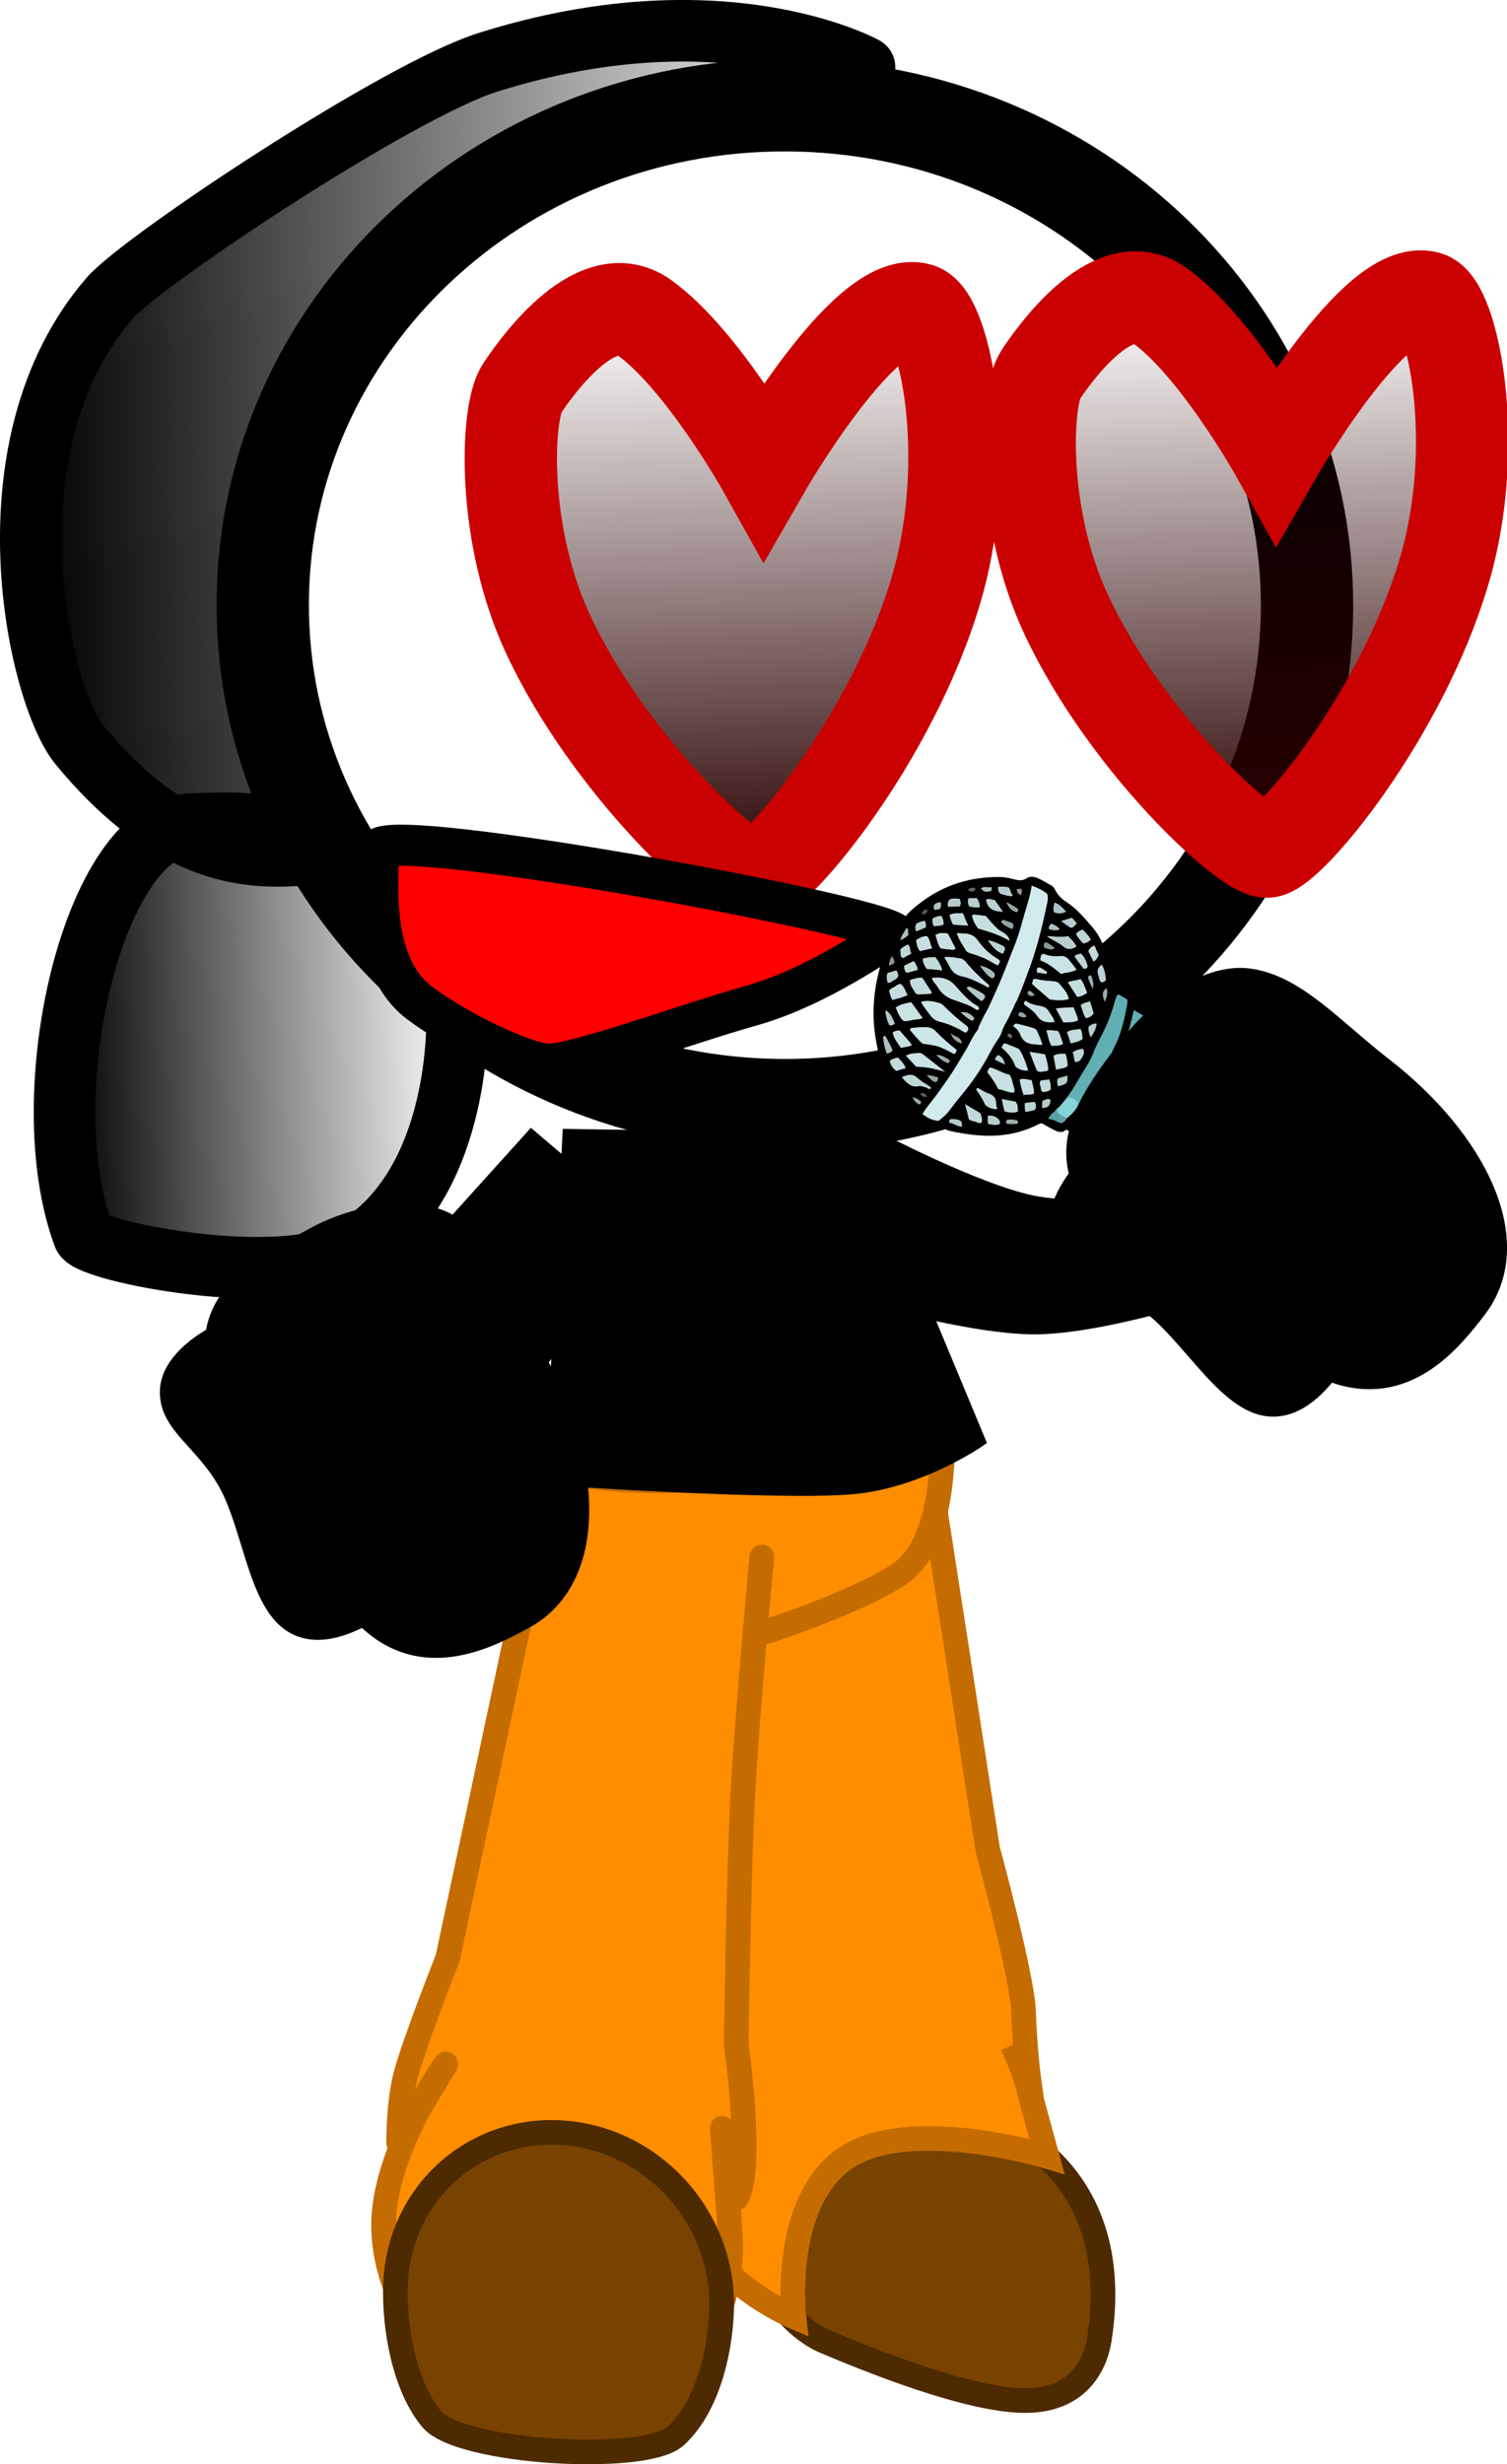 <svg version="1.1" xmlns="http://www.w3.org/2000/svg" xmlns:xlink="http://www.w3.org/1999/xlink" width="73.459" height="120.044" viewBox="0,0,73.459,120.044"><defs><linearGradient x1="199.039" y1="153.405" x2="241.493" y2="151.676" gradientUnits="userSpaceOnUse" id="color-1"><stop offset="0" stop-color="#000000"/><stop offset="1" stop-color="#000000" stop-opacity="0"/></linearGradient><linearGradient x1="257.869" y1="138.275" x2="258.977" y2="165.483" gradientUnits="userSpaceOnUse" id="color-2"><stop offset="0" stop-color="#2a0000" stop-opacity="0"/><stop offset="1" stop-color="#2a0000"/></linearGradient><linearGradient x1="232.841" y1="138.84" x2="233.977" y2="166.754" gradientUnits="userSpaceOnUse" id="color-3"><stop offset="0" stop-color="#2a0000" stop-opacity="0"/><stop offset="1" stop-color="#2a0000"/></linearGradient><linearGradient x1="200.437" y1="175.275" x2="219.748" y2="174.489" gradientUnits="userSpaceOnUse" id="color-4"><stop offset="0" stop-color="#000000"/><stop offset="1" stop-color="#000000" stop-opacity="0"/></linearGradient></defs><g transform="translate(-197.43,-123.99)"><g data-paper-data="{&quot;isPaintingLayer&quot;:true}" stroke-miterlimit="10" stroke-dasharray="" stroke-dashoffset="0" style="mix-blend-mode: normal"><g stroke-width="1.2"><path d="M241.439,192.689l4.145,34.649c0,0 6.778,1.978 5.436,10.599c-0.077,0.491 -0.504,2.893 -3.429,2.993c-2.801,0.096 -8.063,-2.082 -9.984,-2.893c-0.892,-0.376 -2.182,-1.458 -2.892,-2.988c-0.715,-1.54 -0.351,-3.477 -0.2,-4.579c0.061,-0.449 -2.932,-35.964 -2.932,-35.964" fill="#784200" fill-rule="evenodd" stroke="#4d2a00" stroke-linecap="round" stroke-linejoin="round"/><path d="M242.134,191.935c0.54,3.37 3.439,22.132 3.439,22.132c0,0 1.69,6.206 1.748,7.882c0.067,1.93 0.259,3.328 0.259,3.328l-0.791,-1.665c0,0 0.514,1.152 0.692,1.812c0.556,2.056 0.985,3.609 0.985,3.609c0,0 -6.828,-2.048 -9.895,0.139c-3.066,2.187 -2.443,7.682 -2.443,7.682c0,0 -4.981,-2.091 -4.908,-5.728c0.018,-0.897 1.166,-3.33 1.166,-3.33c0,0 -0.605,0.021 -0.541,-0.589c0.015,-0.145 -1.198,-31.4 -1.092,-32.08c0,0 11.256,-3.969 11.38,-3.194z" fill="#ff8d00" fill-rule="nonzero" stroke="#c46c00" stroke-linecap="butt" stroke-linejoin="miter"/></g><g fill-rule="evenodd" stroke-width="1.2" stroke-linecap="round" stroke-linejoin="round"><g fill="#ffab19" stroke="#001026" font-family="&quot;Helvetica Neue&quot;, Helvetica, Arial, sans-serif" font-weight="400" font-size="16" text-anchor="start"/><path d="M229.516,202.825c-1.56,-0.337 -3.401,-1.08 -4.278,-2.227c-1.131,-1.48 -1.1,-3.523 -1.441,-5.099c6.409,1.479 14.049,0.234 19.661,-2.535c-0.145,1.084 0.217,5.917 -2.079,7.628c-1.528,1.138 -6.269,2.872 -7.477,3.119c-2.345,0.481 -4.033,-0.811 -4.386,-0.887z" fill="#ff8d00" stroke="#c46c00"/></g><g stroke-width="1.2"><g fill-rule="evenodd" stroke-linecap="round" stroke-linejoin="round"><path d="M233.206,200.416c0,0 -3.079,36.019 -3.641,36.138c-1.613,0.341 -10.45,-2.714 -10.45,-2.714l5.68,-36.213" data-paper-data="{&quot;index&quot;:null}" fill="#ffab19" stroke="#001026"/><path d="M234.566,199.835c0,0 -0.719,7.617 -0.932,11.655c-0.204,3.874 -0.318,12.102 -0.318,12.102c0,0 0.864,5.979 0.019,7.453c-0.391,0.683 -0.699,-3.376 -0.699,-3.376c0,0 0.344,4.575 0.378,4.978c0.236,2.814 -0.842,6.509 -3.669,6.86c-3.104,0.385 -8.25,0.821 -10.902,-1.405c-1.129,-0.947 -2.658,-3.735 -2.246,-6.705c0.464,-3.349 2.956,-6.858 2.956,-6.858l-2.29,3.825c0,0 -0.024,-1.91 0.349,-3.311c0.418,-1.573 2.04,-5.672 2.04,-5.672l4.917,-23.067" data-paper-data="{&quot;index&quot;:null}" fill="#ff8d00" stroke="#c46c00"/></g><path d="M232.604,236.563c-0.084,2.211 -0.77,4.779 -2.259,6.113c-1.494,1.339 -10.474,0.808 -11.862,-0.828c-1.318,-1.554 -1.855,-4.425 -1.773,-6.583c0.168,-4.429 3.863,-7.73 8.252,-7.371c4.389,0.358 7.811,4.24 7.642,8.669z" fill="#784200" fill-rule="nonzero" stroke="#4d2a00" stroke-linecap="butt" stroke-linejoin="miter"/></g><path d="M234.203,185.659l5.89,-6.342c0,0 4.997,2.637 7.743,3.173c2.623,0.511 8.381,-0.03 8.381,-0.03l3.821,3.365c0,0 -8.042,2.945 -12.254,2.918c-4.392,-0.028 -13.581,-3.084 -13.581,-3.084z" fill="#000000" fill-rule="nonzero" stroke="#000000" stroke-width="0.5" stroke-linecap="butt" stroke-linejoin="miter"/><path d="M224.26,196.091l0.838,-16.857l13.999,0.232l6.134,14.729c0,0 -2.892,2.032 -6.221,2.333c-3.634,0.329 -14.75,-0.437 -14.75,-0.437z" fill="#000000" fill-rule="nonzero" stroke="#000000" stroke-width="0.5" stroke-linecap="butt" stroke-linejoin="miter"/><path d="M215.527,200.303l-6.298,-5.399l14.102,-15.627l5.715,4.862z" fill="#000000" fill-rule="nonzero" stroke="#000000" stroke-width="0.5" stroke-linecap="butt" stroke-linejoin="miter"/><path d="M211.534,202.787c-1.431,-1.197 -1.751,-4.529 -2.84,-6.55c-1.172,-2.175 -2.981,-2.926 -2.867,-4.564c0.08,-1.144 1.368,-2.073 2.098,-2.466c1.775,-0.956 4.826,1.265 6.816,4.96c1.99,3.695 2.165,7.465 0.39,8.421c-0.804,0.433 -2.411,1.191 -3.597,0.199z" fill="#000000" fill-rule="nonzero" stroke="#000000" stroke-width="1.2" stroke-linecap="butt" stroke-linejoin="miter"/><path d="M215.665,203.016c-1.981,-1.687 -3.918,-7.367 -3.918,-7.367c0,0 -2.767,-2.788 -2.807,-2.865c-2.532,-4.903 0.512,-6.611 4.007,-8.493c1.663,-0.896 4.583,-1.599 6.311,-0.568c1.96,1.169 2.752,3.852 4.213,6.565c2.749,5.105 2.982,10.578 -0.568,12.489c-1.562,0.841 -4.593,2.493 -7.238,0.24z" fill="#000000" fill-rule="nonzero" stroke="#000000" stroke-width="1.2" stroke-linecap="butt" stroke-linejoin="miter"/><path d="M261.141,153.588c-0.061,13.451 -11.506,24.303 -25.563,24.239c-14.057,-0.064 -25.402,-11.02 -25.341,-24.471c0.061,-13.451 11.506,-24.303 25.563,-24.239c14.057,0.064 25.402,11.02 25.341,24.471z" fill="none" fill-rule="nonzero" stroke="#000000" stroke-width="4.5" stroke-linecap="butt" stroke-linejoin="miter"/><path d="M223.868,132.099c0,0 -9.208,5.283 -12.671,13.685c-2.391,5.801 0.219,15.019 1.262,17.141c3.517,7.152 9.184,11.879 6.627,9.766c-2.843,-2.349 -3.6,-6.291 -5.785,-7.017c-1.28,-0.425 -6.085,1.798 -12.004,-5.404c-1.979,-2.408 -4.777,-14.519 1.48,-21.758c1.55,-1.793 14.023,-10.099 18.449,-11.49c11.421,-3.589 18.347,0.25 18.347,0.25" fill="url(#color-1)" fill-rule="nonzero" stroke="#000000" stroke-width="3" stroke-linecap="round" stroke-linejoin="miter"/><path d="M259.194,165.474c-1.049,0.043 -6.868,-5.323 -9.78,-11.519c-2.258,-4.804 -2.007,-10.585 -1.261,-11.706c0.526,-0.791 3.453,-5.059 5.805,-3.375c2.769,1.983 5.7,7.228 5.7,7.228c0,0 4.796,-8.339 7.349,-7.624c1.238,0.347 2.635,7.148 0.837,13.276c-2.088,7.116 -7.593,13.677 -8.651,13.72z" fill="url(#color-2)" fill-rule="nonzero" stroke="#cb0000" stroke-width="4.5" stroke-linecap="butt" stroke-linejoin="miter"/><path d="M234.2,166.745c-1.076,0.044 -7.046,-5.461 -10.034,-11.818c-2.316,-4.929 -2.059,-10.86 -1.294,-12.01c0.539,-0.811 3.542,-5.191 5.956,-3.462c2.841,2.035 5.848,7.416 5.848,7.416c0,0 4.921,-8.555 7.54,-7.822c1.27,0.356 2.703,7.334 0.859,13.62c-2.142,7.301 -7.791,14.032 -8.875,14.076z" fill="url(#color-3)" fill-rule="nonzero" stroke="#cb0000" stroke-width="4.5" stroke-linecap="butt" stroke-linejoin="miter"/><path d="M219.705,173.422c0.026,0.637 0.117,8.415 -5.099,11.45c-3.425,1.993 -12.819,0.07 -13.101,-0.689c-2.553,-6.862 0.469,-19.85 5.231,-20.044c3.598,-0.146 4.406,-0.045 6.95,2.081c1.763,1.473 5.9,4.256 6.02,7.202z" fill="url(#color-4)" fill-rule="nonzero" stroke="#000000" stroke-width="3" stroke-linecap="butt" stroke-linejoin="miter"/><path d="M240.826,169.637c-0.24,0.028 -3.403,2.398 -6.799,3.35c-3.132,0.877 -8.709,2.936 -9.949,2.84c-1.182,-0.092 -4.3,-1.554 -6.201,-2.983c-2.692,-2.023 -1.876,-6.843 -2.021,-7.397c-0.409,-1.559 28.242,3.803 24.97,4.189z" fill="#ff0000" fill-rule="nonzero" stroke="#000000" stroke-width="2" stroke-linecap="butt" stroke-linejoin="miter"/><g fill-rule="nonzero" stroke-linecap="butt" stroke-linejoin="miter"><g data-paper-data="{&quot;index&quot;:null}" stroke="none" stroke-width="1"><path d="M249.395,179.015c-0.143,0.156 -0.29,0.135 -0.458,0.08c-0.258,-0.108 -0.489,-0.266 -0.738,-0.391c-0.072,0.023 -0.144,0.047 -0.2,0.079c-1.244,0.624 -2.508,0.623 -3.787,0.394c-0.27,-0.049 -0.548,-0.082 -0.788,-0.224c-0.045,-0.027 -0.114,-0.045 -0.162,-0.03c-0.263,0.086 -0.458,-0.029 -0.677,-0.136c-0.189,-0.089 -0.36,-0.212 -0.54,-0.318c-0.105,-0.062 -0.192,-0.157 -0.214,-0.301c-0.021,-0.144 -0.115,-0.264 -0.193,-0.376c-0.514,-0.587 -0.92,-1.264 -1.228,-2.014c-0.166,-0.426 -0.245,-0.866 -0.315,-1.324c-0.205,-1.346 -0.029,-2.664 0.425,-3.95c0.211,-0.576 0.506,-1.124 0.861,-1.637c0.268,-0.389 0.624,-0.683 0.985,-0.951c1.15,-0.854 2.431,-1.215 3.788,-1.204c0.258,-0.001 0.518,0.065 0.779,0.131c0.177,0.038 0.348,0.052 0.527,-0.062c0.155,-0.105 0.326,-0.092 0.494,-0.037c0.258,0.108 0.498,0.25 0.738,0.391c0.075,0.044 0.117,0.113 0.159,0.181c0.13,0.273 0.328,0.456 0.559,0.614c0.501,0.317 0.883,0.783 1.273,1.232c0.144,0.173 0.28,0.362 0.382,0.575c0.343,0.684 0.648,1.366 0.782,2.145c0.225,0.133 0.456,0.291 0.696,0.432c0.09,0.053 0.195,0.115 0.201,0.25c0.015,0.118 0.114,0.155 0.204,0.208c0.591,0.37 1.191,0.724 1.782,1.094c1.326,0.803 2.667,1.615 3.975,2.451c1.278,0.819 2.583,1.587 3.879,2.373c0.21,0.124 0.387,0.272 0.597,0.396c1.02,0.601 2.04,1.202 3.051,1.819c0.18,0.106 0.378,0.179 0.489,0.376c0.042,0.069 0.126,0.096 0.201,0.14c0.75,0.442 1.506,0.909 2.256,1.351c0.03,0.018 0.075,0.044 0.105,0.062c0.249,0.125 0.306,0.312 0.286,0.606c-0.075,0.984 -0.423,1.851 -1.043,2.602c-0.161,0.189 -0.352,0.361 -0.565,0.499c-0.155,0.105 -0.311,0.101 -0.47,0.029c-0.477,-0.215 -0.963,-0.414 -1.454,-0.638c-0.348,-0.161 -0.693,-0.364 -1.068,-0.476c-0.818,-0.241 -1.544,-0.691 -2.336,-0.982c-0.441,-0.172 -0.884,-0.302 -1.316,-0.491c-0.462,-0.206 -0.927,-0.371 -1.382,-0.552c-0.828,-0.334 -1.652,-0.711 -2.489,-1.029c-1.112,-0.393 -2.189,-0.852 -3.265,-1.311c-0.372,-0.153 -0.744,-0.307 -1.115,-0.46c-0.576,-0.252 -1.166,-0.512 -1.742,-0.764c-0.318,-0.143 -0.639,-0.245 -0.957,-0.388c-0.342,-0.136 -0.627,-0.304 -0.975,-0.465zM249.408,178.476c0.197,-0.146 0.364,-0.31 0.496,-0.518c0.367,-0.352 0.639,-0.783 0.91,-1.214c0.349,-0.538 0.646,-1.129 0.935,-1.703c0.333,-0.657 0.49,-1.352 0.641,-2.073c0.006,-0.084 0.011,-0.168 0.02,-0.294c-0.12,-0.071 -0.24,-0.141 -0.36,-0.212c-0.03,-0.018 -0.069,-0.019 -0.123,-0.029c-0.063,0.116 -0.11,0.241 -0.143,0.375c-0.062,0.226 -0.146,0.417 -0.208,0.643c-0.178,0.551 -0.5,1.04 -0.723,1.565c-0.128,0.275 -0.226,0.567 -0.384,0.824c-0.358,0.555 -0.64,1.154 -1.058,1.674c-0.11,0.132 -0.23,0.28 -0.34,0.412c-0.126,0.013 -0.167,0.164 -0.242,0.229c-0.099,0.073 -0.197,0.146 -0.28,0.338c0.258,-0.001 0.426,0.163 0.641,0.203c0.06,-0.074 0.185,-0.088 0.218,-0.222zM250.275,178.111c-0.341,0.303 -0.409,0.393 -0.495,0.627c0.189,0.089 0.363,0.17 0.552,0.259c0.105,0.062 0.216,0.04 0.314,-0.034c0.066,-0.049 0.11,-0.132 0.176,-0.181c0.239,-0.187 0.436,-0.443 0.564,-0.718c0.138,-0.072 0.209,-0.205 0.281,-0.338c0.417,-0.739 0.84,-1.452 1.182,-2.235c0.149,-0.35 0.282,-0.709 0.392,-1.06c0.074,-0.285 0.157,-0.586 0.084,-0.891c-0.195,-0.115 -0.39,-0.23 -0.585,-0.345c-0.041,0.151 -0.074,0.285 -0.098,0.402c-0.13,0.536 -0.29,1.054 -0.51,1.537c-0.277,0.625 -0.628,1.205 -0.965,1.794c-0.152,0.282 -0.385,0.495 -0.522,0.787c-0.185,0.088 -0.29,0.245 -0.37,0.395zM268.079,185.887c0.215,-0.18 0.355,-0.403 0.465,-0.645c0.024,-0.008 0.057,-0.032 0.066,-0.049c0.199,-0.408 0.369,-0.833 0.43,-1.278c0.041,-0.26 0.097,-0.512 0.022,-0.775c-0.84,-0.495 -1.68,-0.99 -2.565,-1.511c-0.049,0.496 -0.189,0.939 -0.343,1.373c-0.128,0.384 -0.351,0.69 -0.509,1.057c-0.071,0.133 -0.149,0.24 -0.22,0.373c-0.182,0.155 -0.343,0.345 -0.492,0.585c0.45,0.265 0.942,0.38 1.379,0.594c0.462,0.206 0.933,0.396 1.379,0.594c0.185,-0.088 0.287,-0.203 0.388,-0.318zM264.84,184.526c0.138,-0.072 0.224,-0.196 0.295,-0.329c0.132,-0.098 0.197,-0.256 0.292,-0.397c0.265,-0.456 0.455,-0.957 0.607,-1.459c0.083,-0.301 0.136,-0.62 0.111,-0.941c-0.06,-0.035 -0.111,-0.087 -0.171,-0.123c-0.735,-0.433 -1.455,-0.857 -2.181,-1.307c-0.771,-0.476 -1.527,-0.943 -2.298,-1.42c-1.131,-0.688 -2.238,-1.384 -3.369,-2.072c-1.257,-0.784 -2.526,-1.51 -3.765,-2.328c-0.201,-0.14 -0.435,-0.256 -0.66,-0.389c-0.038,0.218 -0.038,0.437 -0.106,0.638c-0.178,0.661 -0.454,1.286 -0.761,1.893c-0.286,0.532 -0.587,1.055 -0.888,1.577c-0.146,0.198 -0.268,0.389 -0.415,0.587c-0.161,0.08 -0.212,0.247 -0.313,0.362c-0.11,0.132 -0.242,0.229 -0.316,0.404c0.132,0.122 0.27,0.159 0.384,0.204c0.983,0.339 1.91,0.819 2.867,1.207c0.615,0.253 1.229,0.505 1.853,0.742c0.828,0.334 1.649,0.643 2.462,0.969c0.669,0.263 1.337,0.525 1.997,0.804c0.714,0.289 1.403,0.586 2.108,0.892c0.645,0.27 1.304,0.55 1.973,0.812c0.095,-0.141 0.239,-0.187 0.295,-0.329zM247.724,167.135c-0.062,0.445 -0.189,0.829 -0.302,1.222c-0.122,0.41 -0.219,0.812 -0.356,1.213c-0.128,0.384 -0.294,0.768 -0.437,1.143c-0.152,0.392 -0.303,0.784 -0.479,1.184c-0.158,0.367 -0.339,0.741 -0.497,1.108c-0.182,0.374 -0.423,0.713 -0.545,1.123c-0.278,0.296 -0.414,0.697 -0.617,1.037c-0.227,0.348 -0.432,0.73 -0.659,1.078c-0.218,0.331 -0.459,0.67 -0.692,0.993c-0.242,0.339 -0.534,0.626 -0.731,0.992c0.342,0.245 0.447,0.307 0.789,0.333c0.182,-0.155 0.364,-0.31 0.534,-0.516c0.197,-0.256 0.394,-0.512 0.615,-0.776c0.409,-0.503 0.794,-0.998 1.106,-1.58c0.214,-0.399 0.414,-0.806 0.688,-1.17c0.06,-0.074 0.113,-0.174 0.137,-0.291c0.062,-0.226 0.193,-0.433 0.301,-0.632c0.393,-0.731 0.696,-1.515 0.975,-2.292c0.389,-1.018 0.656,-2.064 0.877,-3.137c0.053,-0.209 0.107,-0.419 0.043,-0.631c-0.207,-0.166 -0.441,-0.282 -0.753,-0.4zM242.329,172.796c0.124,0.248 0.283,0.429 0.433,0.627c0.12,0.18 0.291,0.303 0.507,0.343c0.399,0.104 0.785,0.266 1.137,0.495c0.03,0.018 0.084,0.028 0.099,0.036c0.09,-0.057 0.125,-0.123 0.125,-0.233c-0.006,-0.025 -0.027,-0.06 -0.042,-0.069c-0.408,-0.306 -0.799,-0.645 -1.171,-1.018c-0.051,-0.052 -0.132,-0.122 -0.21,-0.124c-0.276,-0.075 -0.551,-0.15 -0.878,-0.058zM244.058,175.127c-0.378,-0.288 -0.724,-0.601 -1.045,-0.922c-0.102,-0.104 -0.216,-0.149 -0.363,-0.17c-0.225,-0.023 -0.437,0.005 -0.665,0.024c-0.078,-0.002 -0.171,-0.013 -0.194,0.104c0.21,0.233 0.397,0.474 0.625,0.674c0.782,0.089 0.782,0.089 1.511,0.496c0.072,-0.023 0.123,-0.081 0.131,-0.207zM247.741,171.915c0.234,0.226 0.477,0.434 0.721,0.643c0.051,0.052 0.102,0.104 0.171,0.123c0.303,0.025 0.596,0.067 0.898,-0.018c-0.073,-0.305 -0.271,-0.488 -0.427,-0.711c-0.078,-0.112 -0.177,-0.148 -0.309,-0.16c-0.311,-0.008 -0.605,-0.05 -0.905,-0.117c-0.015,-0.009 -0.048,0.016 -0.096,0.031c-0.012,0.059 -0.033,0.134 -0.053,0.209zM244.071,169.446c0.124,0.357 0.295,0.59 0.458,0.839c0.072,0.086 0.156,0.114 0.24,0.141c0.414,0.112 0.8,0.275 1.167,0.512c0.045,0.027 0.099,0.036 0.144,0.063c0.113,-0.174 0.116,-0.216 -0.004,-0.287c-0.39,-0.23 -0.72,-0.534 -0.976,-0.903c-0.156,-0.223 -0.345,-0.313 -0.585,-0.345c-0.141,0.005 -0.258,0.001 -0.443,-0.021zM245.127,173.175c0.045,-0.083 -0.006,-0.135 -0.066,-0.17c-0.42,-0.247 -0.754,-0.619 -1.087,-0.99c-0.276,-0.294 -0.657,-0.431 -1.121,-0.376c0.072,0.196 0.214,0.301 0.304,0.463c0.196,0.334 0.481,0.502 0.816,0.612c0.366,0.128 0.74,0.239 1.053,0.467c0.054,0.01 0.078,0.002 0.102,-0.006zM243.461,170.618c0.126,0.206 0.202,0.36 0.286,0.497c0.133,0.231 0.304,0.354 0.549,0.411c0.339,0.068 0.657,0.212 0.965,0.372c0.114,0.045 0.234,0.116 0.339,0.178c0.06,-0.074 0.024,-0.117 -0.006,-0.135c-0.39,-0.339 -0.772,-0.695 -1.102,-1.109c-0.066,-0.061 -0.117,-0.113 -0.201,-0.14c-0.255,-0.041 -0.5,-0.098 -0.83,-0.073zM248.154,170.779c0.321,0.101 0.564,0.31 0.816,0.503c0.075,0.044 0.108,0.129 0.201,0.14c0.147,0.021 0.494,-0.037 0.727,-0.14c-0.087,-0.205 -0.25,-0.344 -0.379,-0.508c-0.108,-0.129 -0.237,-0.183 -0.402,-0.171c-0.281,0.009 -0.545,-0.015 -0.812,-0.106c-0.015,-0.009 -0.063,0.007 -0.087,0.015c-0.051,0.058 -0.087,0.124 -0.065,0.268zM246.088,177.045c0.264,0.024 0.51,0.191 0.785,0.156c0.048,-0.125 -0.001,-0.219 -0.025,-0.321c-0.057,-0.187 -0.076,-0.373 -0.196,-0.553c-0.324,-0.059 -0.606,-0.269 -0.935,-0.354c-0.09,0.057 -0.134,0.14 -0.149,0.24c0.201,0.25 0.37,0.524 0.521,0.832zM246.813,173.971c0.132,0.122 0.264,0.243 0.325,0.388c0.148,0.35 0.412,0.483 0.738,0.501c0.117,0.003 0.207,0.056 0.35,0.01c-0.061,-0.255 -0.163,-0.468 -0.266,-0.682c-0.027,-0.06 -0.087,-0.095 -0.171,-0.123c-0.261,-0.066 -0.498,-0.14 -0.758,-0.206c-0.045,-0.027 -0.123,-0.029 -0.218,0.112zM246.25,175.018c0.294,0.261 0.541,0.537 0.665,0.895c0.018,0.076 0.087,0.095 0.147,0.13c0.144,0.063 0.297,0.109 0.485,0.089c-0.085,-0.356 -0.215,-0.63 -0.359,-0.912c-0.048,-0.094 -0.114,-0.155 -0.213,-0.191c-0.183,-0.064 -0.357,-0.145 -0.54,-0.209c-0.015,-0.009 -0.063,0.007 -0.087,0.015c-0.027,0.05 -0.054,0.1 -0.098,0.183zM245.485,168.617c-0.186,-0.022 -0.386,-0.053 -0.572,-0.075c-0.024,0.008 -0.048,0.016 -0.096,0.031c0.037,0.262 0.163,0.468 0.292,0.632c0.528,0.158 1.025,0.298 1.535,0.598c-0.115,-0.374 -0.417,-0.399 -0.586,-0.564c-0.213,-0.191 -0.394,-0.407 -0.574,-0.622zM241.844,172.816c-0.269,0.06 -0.521,0.087 -0.751,0.258c0.069,0.128 0.1,0.256 0.163,0.358c0.063,0.103 0.117,0.222 0.222,0.284c0.162,0.03 0.314,-0.034 0.464,-0.055c0.15,-0.021 0.296,-0 0.443,-0.089c-0.177,-0.258 -0.349,-0.49 -0.541,-0.756zM243.516,176.208c-0.414,-0.332 -0.763,-0.602 -1.111,-0.873c-0.03,-0.018 -0.066,-0.061 -0.114,-0.045c-0.228,0.019 -0.467,-0.013 -0.688,0.141c0.174,0.19 0.334,0.372 0.502,0.536c0.461,-0.013 0.899,0.092 1.411,0.241zM248.831,173.782c-0.025,-0.211 -0.157,-0.333 -0.241,-0.47c-0.09,-0.163 -0.207,-0.275 -0.408,-0.306c-0.27,-0.049 -0.539,-0.099 -0.762,-0.274c-0.093,0.099 -0.113,0.174 -0.023,0.227c0.216,0.149 0.447,0.307 0.589,0.522c0.214,0.301 0.51,0.3 0.845,0.301zM247.616,175.232c0.139,0.366 0.236,0.664 0.341,0.945c0.105,0.062 0.192,0.047 0.27,0.049c0.087,-0.015 0.195,0.005 0.287,-0.093c-0.022,-0.254 -0.082,-0.508 -0.167,-0.755c-0.222,-0.065 -0.438,-0.105 -0.731,-0.146zM249.754,173.057c-0.305,0.017 -0.572,0.035 -0.853,0.044c0.132,0.231 0.25,0.454 0.367,0.676c0.258,-0.001 0.482,0.022 0.724,-0.098c-0.055,-0.229 -0.151,-0.417 -0.238,-0.622zM241.793,171.736c-0.017,0.252 0.151,0.417 0.247,0.605c0.027,0.06 0.111,0.087 0.174,0.081c0.204,-0.011 0.383,-0.015 0.572,-0.035c0.015,0.009 0.033,-0.024 0.051,-0.058c-0.147,-0.24 -0.319,-0.472 -0.466,-0.712c-0.195,-0.005 -0.386,0.057 -0.578,0.119zM243.625,169.468c-0.201,-0.031 -0.386,-0.053 -0.59,0.068c0.064,0.212 0.109,0.458 0.245,0.647c0.132,0.012 0.246,0.057 0.371,0.044c0.117,0.003 0.228,0.091 0.353,-0.033c-0.124,-0.248 -0.247,-0.496 -0.38,-0.727zM249.929,172.547c0.171,0.013 0.326,-0.092 0.497,-0.189c-0.108,-0.239 -0.154,-0.485 -0.328,-0.675c-0.192,0.062 -0.401,0.048 -0.619,0.16c0.147,0.24 0.304,0.463 0.451,0.703zM248.468,169.608c0.261,0.176 0.573,0.294 0.816,0.503c0.207,0.166 0.39,0.12 0.617,-0.009c-0.102,-0.213 -0.25,-0.344 -0.403,-0.5c-0.356,0.075 -0.686,-0.01 -1.03,0.006zM242.806,177.015c0.021,-0.075 -0.024,-0.102 -0.069,-0.128c-0.186,-0.131 -0.396,-0.255 -0.573,-0.403c-0.249,-0.234 -0.489,-0.157 -0.77,-0.038c0.087,0.095 0.144,0.172 0.21,0.233c0.153,0.156 0.309,0.27 0.555,0.217c0.15,-0.021 0.303,0.025 0.44,0.063c0.051,0.052 0.108,0.129 0.207,0.056zM246.037,178.022c-0.015,-0.118 -0.049,-0.204 -0.067,-0.28c-0.031,-0.237 -0.139,-0.366 -0.337,-0.439c-0.168,-0.055 -0.324,-0.169 -0.483,-0.241c-0.045,-0.027 -0.081,-0.07 -0.159,0.038c0.165,0.207 0.313,0.447 0.427,0.711c0.027,0.06 0.102,0.104 0.162,0.139c0.138,0.037 0.261,0.066 0.455,0.071zM249.012,174.217c-0.186,-0.022 -0.378,-0.069 -0.575,-0.032c0.076,0.263 0.112,0.526 0.245,0.757c0.204,-0.011 0.38,0.027 0.569,-0.103c-0.064,-0.212 -0.103,-0.433 -0.238,-0.622zM243.355,171.256c-0.076,-0.263 -0.202,-0.469 -0.346,-0.642c-0.204,0.011 -0.383,0.015 -0.599,0.085c0.019,0.186 0.094,0.34 0.193,0.486c0.249,0.015 0.488,0.047 0.752,0.071zM248.907,176.102c0.159,-0.038 0.26,-0.043 0.365,-0.091c0.072,-0.023 0.129,-0.056 0.185,-0.088c0.014,-0.21 -0.01,-0.422 -0.107,-0.61c-0.195,-0.005 -0.389,-0.011 -0.584,0.094c0.055,0.229 0.079,0.44 0.14,0.695zM244.47,177.777c0.082,0.289 0.13,0.492 0.2,0.73c0.051,0.052 0.165,0.097 0.282,0.1c0.108,0.02 0.195,0.115 0.324,0.059c0.035,-0.176 0.014,-0.32 -0.046,-0.465c-0.249,-0.125 -0.474,-0.257 -0.759,-0.425zM240.939,172.699c0.12,-0.039 0.239,-0.078 0.359,-0.117c0.12,-0.039 0.224,-0.087 0.344,-0.126c-0.102,-0.213 -0.16,-0.401 -0.307,-0.531c-0.117,-0.003 -0.2,0.079 -0.29,0.135c-0.09,0.057 -0.224,0.087 -0.272,0.212c0.051,0.162 0.073,0.305 0.166,0.426zM250.095,174.111c-0.221,0.045 -0.446,0.022 -0.673,0.15c0.057,0.187 0.124,0.357 0.181,0.544c0.221,-0.045 0.41,-0.065 0.592,-0.22c-0.012,-0.16 0.005,-0.303 -0.1,-0.475zM241.889,174.9c-0.216,-0.259 -0.412,-0.483 -0.607,-0.708c-0.126,0.013 -0.243,0.01 -0.335,0.109c0.067,0.28 0.232,0.487 0.388,0.71c0.126,-0.013 0.251,-0.027 0.371,-0.066c0.069,0.019 0.102,-0.006 0.183,-0.046zM247.725,176.609c-0.219,0.003 -0.399,-0.104 -0.59,-0.041c0.052,0.271 0.097,0.517 0.206,0.756c0.168,-0.054 0.318,0.034 0.497,-0.079c0.014,-0.21 -0.067,-0.39 -0.113,-0.635zM243.742,168.552c0.027,0.169 0.079,0.331 0.163,0.468c0.234,0.006 0.458,0.029 0.722,0.053c-0.111,-0.197 -0.178,-0.367 -0.256,-0.589c-0.234,-0.006 -0.443,-0.02 -0.629,0.067zM246.412,178.133c0.231,0.048 0.423,0.096 0.632,0c-0.004,-0.177 -0.001,-0.329 -0.085,-0.466c-0.216,-0.04 -0.423,-0.096 -0.677,-0.136c0.025,0.211 0.058,0.406 0.131,0.602zM242.866,170.181c-0.117,-0.222 -0.109,-0.458 -0.256,-0.589c-0.204,0.011 -0.365,0.091 -0.521,0.197c0.034,0.195 0.052,0.381 0.19,0.528c0.183,-0.046 0.356,-0.075 0.587,-0.136zM250.562,172.767c-0.168,0.054 -0.317,0.076 -0.458,0.19c0.102,0.213 0.109,0.458 0.268,0.64c0.159,-0.038 0.272,-0.102 0.368,-0.243c-0.049,-0.204 -0.121,-0.399 -0.178,-0.586zM241.208,175.505c-0.174,0.029 -0.278,0.077 -0.386,0.167c0.057,0.187 0.154,0.375 0.334,0.481c0.144,-0.047 0.287,-0.093 0.446,-0.131c-0.094,-0.23 -0.265,-0.353 -0.394,-0.516zM250.207,169.276c-0.129,0.055 -0.233,0.103 -0.302,0.194c0.096,0.188 0.211,0.343 0.358,0.473c0.135,-0.03 0.239,-0.078 0.332,-0.176c-0.087,-0.205 -0.259,-0.327 -0.388,-0.491zM249.822,175.722c0.234,0.006 0.32,-0.118 0.386,-0.276c0.063,-0.116 0.095,-0.25 0.002,-0.371c-0.174,0.029 -0.332,0.067 -0.488,0.172c0.027,0.169 0.064,0.322 0.1,0.475zM245.92,167.844c-0.162,-0.03 -0.282,-0.1 -0.419,-0.028c0.076,0.483 0.406,0.567 0.81,0.587c-0.135,-0.189 -0.256,-0.369 -0.391,-0.559zM248.646,177.064c0.02,-0.185 -0.001,-0.329 -0.082,-0.508c-0.138,0.072 -0.296,0 -0.428,0.098c-0.039,0.109 0.004,0.177 0.013,0.27c0.024,0.102 0.01,0.203 0.115,0.264c0.126,-0.013 0.252,-0.027 0.383,-0.124zM245.273,172.758c0.188,-0.13 0.212,-0.247 0.086,-0.343c-0.186,-0.132 -0.39,-0.23 -0.579,-0.319c-0.06,-0.035 -0.144,-0.063 -0.228,0.019c0.225,0.242 0.469,0.451 0.721,0.643zM251.101,171.837c0.108,0.02 0.189,-0.02 0.257,-0.111c-0.046,-0.246 -0.058,-0.516 -0.215,-0.739c-0.197,0.146 -0.248,0.314 -0.16,0.518c0.024,0.102 0.016,0.228 0.118,0.332zM246.32,170.443c0.125,-0.233 0.122,-0.3 -0.013,-0.38c-0.219,-0.107 -0.453,-0.223 -0.708,-0.264c0.199,0.292 0.391,0.559 0.721,0.643zM249.166,168.86c0.111,0.087 0.216,0.149 0.312,0.228c0.201,0.14 0.201,0.14 0.437,-0.115c-0.087,-0.095 -0.18,-0.216 -0.231,-0.268c-0.192,0.062 -0.35,0.1 -0.518,0.155zM241.309,170.248c0.021,0.144 -0.029,0.311 0.136,0.408c0.129,-0.056 0.251,-0.136 0.404,-0.2c-0.027,-0.169 -0.031,-0.346 -0.124,-0.467c-0.138,0.072 -0.281,0.119 -0.416,0.258zM249.806,170.572c0.15,0.198 0.292,0.413 0.442,0.61c0.093,0.011 0.18,-0.004 0.203,-0.121c-0.055,-0.229 -0.157,-0.443 -0.325,-0.607c-0.126,0.013 -0.221,0.045 -0.32,0.118zM244.223,168.135c0.048,-0.125 0.032,-0.244 -0.022,-0.363c-0.078,-0.002 -0.156,-0.004 -0.234,-0.006c-0.102,0.006 -0.195,-0.005 -0.278,0.077c-0.054,0.1 -0.068,0.2 -0.029,0.311c0.18,-0.004 0.383,-0.015 0.563,-0.018zM242.163,171.232c-0.027,-0.169 -0.097,-0.298 -0.19,-0.418c-0.161,0.08 -0.314,0.143 -0.452,0.215c-0.026,0.159 0.028,0.279 0.109,0.349c0.183,-0.046 0.365,-0.091 0.533,-0.146zM245.045,167.745c-0.117,-0.003 -0.234,-0.006 -0.359,0.007c-0.024,0.008 -0.042,0.041 -0.075,0.065c0.009,0.093 -0.014,0.21 0.079,0.331c0.147,0.021 0.315,0.076 0.497,0.03c-0.004,-0.177 -0.058,-0.297 -0.142,-0.434zM246.809,167.624c-0.156,-0.114 -0.088,-0.314 -0.238,-0.403c-0.156,-0.004 -0.3,-0.067 -0.491,-0.005c0.012,0.16 0.034,0.304 0.196,0.334c0.162,0.03 0.288,0.126 0.533,0.074zM250.989,170.502c-0.069,-0.128 -0.13,-0.273 -0.184,-0.393c-0.006,-0.025 -0.045,-0.027 -0.075,-0.044c-0.075,0.065 -0.194,0.104 -0.23,0.28c0.075,0.154 0.166,0.316 0.247,0.496c0.123,-0.081 0.191,-0.172 0.242,-0.339zM241.115,171.271c-0.144,0.047 -0.302,0.085 -0.422,0.123c-0.035,0.176 -0.014,0.32 0.016,0.447c0.114,0.045 0.191,-0.062 0.272,-0.102c0.081,-0.04 0.176,-0.071 0.224,-0.196c0.006,-0.084 -0.004,-0.177 -0.091,-0.272zM247.409,178.152c0.15,-0.021 0.26,-0.043 0.371,-0.066c0.039,0.001 0.081,-0.04 0.105,-0.048c0.063,-0.116 0.047,-0.235 -0.007,-0.354c-0.165,0.012 -0.32,0.008 -0.488,0.063c-0.009,0.126 0.007,0.245 0.019,0.405zM249.392,168.402c-0.159,-0.181 -0.319,-0.363 -0.555,-0.437c-0.035,0.176 -0.092,0.318 -0.017,0.472c0.3,0.067 0.3,0.067 0.572,-0.035zM249.008,176.905c0.437,-0.115 0.446,-0.131 0.457,-0.519c-0.159,0.038 -0.311,0.101 -0.47,0.139c-0.048,0.125 -0.032,0.244 0.013,0.38zM243.317,168.608c-0.165,0.012 -0.299,0.042 -0.431,0.14c-0.003,0.042 0,0.11 0.004,0.177c0.012,0.051 0.039,0.111 0.051,0.162c0.165,-0.012 0.335,0.001 0.482,-0.088c0.009,-0.126 -0.037,-0.262 -0.106,-0.391zM246.168,178.733c-0.003,-0.068 -0.012,-0.16 -0.049,-0.204c-0.138,-0.147 -0.306,-0.202 -0.534,-0.183c0.006,0.135 -0.035,0.286 0.028,0.389c0.186,0.022 0.36,0.102 0.554,-0.002zM240.585,174.46c-0.024,0.008 -0.048,0.016 -0.096,0.031c0.004,0.287 0.08,0.55 0.155,0.813c0.132,0.012 0.213,-0.028 0.299,-0.152c-0.117,-0.222 -0.226,-0.461 -0.358,-0.693zM245.211,171.037c0.171,0.232 0.319,0.472 0.583,0.606c0.015,0.009 0.081,-0.04 0.099,-0.073c0.045,-0.083 0.02,-0.185 -0.055,-0.229c-0.168,-0.165 -0.381,-0.246 -0.627,-0.304zM242.497,168.847c-0.135,0.03 -0.269,0.06 -0.392,0.141c-0.063,0.116 -0.077,0.217 -0.017,0.362c0.153,-0.063 0.32,-0.118 0.458,-0.19c0.024,-0.117 0.014,-0.21 -0.049,-0.313zM250.606,174.521c0.14,-0.224 0.262,-0.414 0.265,-0.676c-0.162,-0.03 -0.284,0.051 -0.401,0.158c0.019,0.186 0.031,0.346 0.136,0.518zM244.318,178.868c-0.01,-0.203 -0.016,-0.228 -0.061,-0.255c-0.141,-0.105 -0.321,-0.101 -0.485,-0.089c-0.063,0.007 -0.123,0.081 -0.059,0.184c0.189,-0.02 0.348,0.161 0.605,0.16zM241.047,173.857c-0.108,-0.239 -0.193,-0.486 -0.439,-0.653c-0.02,0.294 0.097,0.517 0.185,0.721c0.084,0.028 0.141,-0.005 0.254,-0.069zM248.24,177.635c0,0.11 -0.014,0.21 -0.014,0.32c0.18,-0.004 0.338,-0.041 0.392,-0.251c0.012,-0.059 0.024,-0.117 -0.027,-0.169c-0.108,-0.02 -0.213,0.028 -0.35,0.1zM246.769,169.241c0.08,-0.15 0.086,-0.234 -0.043,-0.288c-0.114,-0.045 -0.228,-0.09 -0.351,-0.119c-0.054,-0.01 -0.117,-0.003 -0.138,0.072c0.153,0.156 0.318,0.253 0.531,0.335zM243.074,175.379c0.159,0.181 0.336,0.329 0.558,0.394c0.015,0.009 0.081,-0.04 0.09,-0.057c0.018,-0.033 -0.009,-0.093 -0.039,-0.111c-0.204,-0.098 -0.366,-0.238 -0.609,-0.227zM243.155,176.477c-0.177,-0.039 -0.342,-0.136 -0.56,-0.133c0.15,0.198 0.297,0.328 0.414,0.332c0.108,0.02 0.144,-0.047 0.146,-0.198zM251.292,172.803c0.062,-0.226 0.187,-0.459 0.07,-0.681c-0.281,0.228 -0.163,0.451 -0.07,0.681zM248.437,171.428c0.018,-0.033 0.012,-0.059 0.03,-0.092c-0.159,-0.072 -0.258,-0.218 -0.438,-0.214c-0.069,0.091 -0.08,0.15 -0.032,0.244c0.132,0.012 0.279,0.033 0.44,0.063zM244.268,173.304c0.183,0.174 0.33,0.304 0.519,0.393c0.03,0.018 0.078,0.002 0.105,-0.048c0.009,-0.017 0.012,-0.059 0.006,-0.084c-0.159,-0.181 -0.339,-0.287 -0.63,-0.262zM246.5,178.557c-0.024,0.117 -0.02,0.185 0.042,0.178c0.132,0.012 0.273,0.007 0.413,0.003c0.087,-0.014 0.114,-0.064 0.08,-0.15c-0.192,-0.047 -0.354,-0.077 -0.536,-0.031zM241.708,169.542c-0.009,-0.093 -0.004,-0.177 -0.013,-0.27c-0.006,-0.025 -0.036,-0.043 -0.072,-0.086c-0.107,0.199 -0.25,0.356 -0.307,0.607c0.153,-0.063 0.257,-0.111 0.392,-0.251zM245.928,175.616c0.159,0.072 0.303,0.135 0.492,0.224c-0.061,-0.255 -0.169,-0.384 -0.328,-0.456c-0.09,0.057 -0.131,0.098 -0.164,0.232zM248.359,170.178c0.141,-0.005 0.288,0.126 0.476,-0.004c-0.333,-0.262 -0.408,-0.306 -0.483,-0.241c-0.045,0.083 -0.041,0.151 0.007,0.245zM243.762,174.318c0.118,0.332 0.298,0.438 0.559,0.504c-0.055,-0.339 -0.336,-0.329 -0.559,-0.504zM246.498,167.944c0.112,0.306 0.277,0.404 0.475,0.477c0.015,0.009 0.048,-0.016 0.066,-0.049c0.027,-0.05 0.015,-0.101 -0.015,-0.118c-0.141,-0.105 -0.3,-0.177 -0.525,-0.309zM248.562,169.248c0.162,0.03 0.321,0.101 0.515,-0.003c-0.123,-0.138 -0.267,-0.201 -0.396,-0.255c-0.099,0.073 -0.119,0.148 -0.119,0.258zM245.768,167.208c-0.198,0.037 -0.363,-0.06 -0.512,0.07c0.183,0.174 0.183,0.174 0.491,0.115c0.003,-0.042 0.006,-0.084 0.02,-0.185zM250.689,172.163c0.08,-0.259 0.008,-0.455 -0.089,-0.643c-0.117,-0.003 -0.153,0.063 -0.134,0.14c0.075,0.154 0.142,0.324 0.223,0.503zM243.256,168.244c0.039,-0.109 0.068,-0.2 0.005,-0.303c-0.111,0.022 -0.222,0.045 -0.29,0.135c-0.03,0.092 -0.026,0.159 0.016,0.228c0.093,0.011 0.165,-0.012 0.269,-0.06zM247.476,173.509c-0.093,-0.121 -0.165,-0.207 -0.273,-0.227c-0.039,-0.001 -0.072,0.023 -0.105,0.048c-0.027,0.05 -0.033,0.134 0.021,0.144c0.09,0.053 0.195,0.115 0.357,0.035zM240.921,170.566c-0.125,0.123 -0.122,0.3 -0.163,0.451c0.302,-0.085 0.32,-0.118 0.163,-0.451zM242.639,177.398c-0.189,-0.199 -0.189,-0.199 -0.36,-0.102c0.072,0.086 0.159,0.181 0.36,0.102zM247.616,172.257c-0.081,0.04 -0.108,0.09 -0.086,0.124c0.075,0.154 0.129,0.164 0.345,0.094c-0.078,-0.112 -0.168,-0.165 -0.258,-0.218zM246.993,167.317c0.03,0.127 0.07,0.238 0.192,0.267c0.098,-0.292 0.077,-0.327 -0.192,-0.267zM241.927,177.438c0.051,0.162 0.162,0.249 0.259,0.327c0.06,0.035 0.132,0.012 0.125,-0.123c-0.096,-0.078 -0.207,-0.166 -0.384,-0.204zM244.621,167.32c0.132,0.122 0.234,0.116 0.335,0.001c0,0 0.003,-0.042 -0.012,-0.051c-0.081,-0.07 -0.195,-0.005 -0.323,0.05zM246.758,174.552c0.024,-0.117 -0.019,-0.186 -0.087,-0.205c-0.03,-0.018 -0.078,-0.002 -0.111,0.022c-0.033,0.024 -0.03,0.092 0,0.11c0.036,0.043 0.096,0.078 0.198,0.073zM242.394,168.524c0.141,-0.005 0.221,-0.045 0.233,-0.213c-0.165,0.012 -0.23,0.061 -0.233,0.213z" fill="#000000"/><path d="M251.931,177.861c0.301,-0.523 0.602,-1.046 0.888,-1.577c0.322,-0.598 0.583,-1.232 0.761,-1.893c0.053,-0.209 0.059,-0.403 0.106,-0.638c0.24,0.141 0.459,0.248 0.66,0.389c1.224,0.809 2.508,1.543 3.765,2.328c1.122,0.705 2.238,1.384 3.369,2.072c0.771,0.476 1.527,0.943 2.298,1.42c0.726,0.45 1.455,0.857 2.181,1.307c0.06,0.035 0.12,0.071 0.171,0.123c0.04,0.33 -0.019,0.623 -0.111,0.941c-0.151,0.502 -0.341,1.002 -0.607,1.459c-0.08,0.15 -0.146,0.308 -0.292,0.397c0.05,-0.167 0.185,-0.307 0.208,-0.534c-0.303,-0.025 -0.531,-0.225 -0.78,-0.35c-0.015,-0.009 -0.03,-0.018 -0.039,-0.001c-0.476,-0.106 -0.911,-0.362 -1.376,-0.526c-0.168,-0.055 -0.363,-0.06 -0.495,-0.182c-0.282,-0.21 -0.648,-0.228 -0.93,-0.438c-0.015,-0.009 -0.054,-0.01 -0.084,-0.028c-0.312,-0.118 -0.618,-0.211 -0.911,-0.362c-0.33,-0.194 -0.702,-0.238 -1.014,-0.466c-0.249,-0.015 -0.426,-0.163 -0.645,-0.27c-0.03,-0.018 -0.045,-0.027 -0.075,-0.044c-0.371,-0.044 -0.651,-0.296 -0.987,-0.406c-0.336,-0.11 -0.633,-0.329 -0.96,-0.456c-0.372,-0.153 -0.755,-0.248 -1.089,-0.51c-0.03,-0.018 -0.075,-0.044 -0.114,-0.045c-0.219,0.003 -0.372,-0.153 -0.561,-0.243c-0.09,-0.053 -0.186,-0.131 -0.294,-0.151c-0.171,-0.013 -0.282,-0.1 -0.417,-0.18c-0.075,-0.044 -0.141,-0.105 -0.219,-0.107c-0.249,-0.015 -0.441,-0.172 -0.636,-0.287c-0.075,-0.044 -0.141,-0.105 -0.219,-0.107c-0.21,-0.014 -0.366,-0.128 -0.531,-0.225c-0.27,-0.159 -0.603,-0.202 -0.864,-0.378c-0.036,-0.043 -0.108,-0.02 -0.162,-0.03z" fill="#87d7dc"/><path d="M251.931,177.861c0.054,0.01 0.126,-0.013 0.171,0.013c0.261,0.176 0.585,0.235 0.864,0.377c0.165,0.097 0.321,0.211 0.531,0.225c0.078,0.002 0.144,0.063 0.219,0.107c0.195,0.115 0.396,0.255 0.636,0.287c0.078,0.002 0.135,0.08 0.219,0.107c0.135,0.08 0.255,0.15 0.417,0.18c0.108,0.02 0.204,0.098 0.294,0.151c0.189,0.089 0.342,0.245 0.561,0.243c0.039,0.001 0.084,0.028 0.114,0.045c0.318,0.253 0.717,0.357 1.089,0.51c0.342,0.136 0.639,0.355 0.96,0.456c0.336,0.11 0.615,0.362 0.987,0.406c0.024,-0.008 0.045,0.027 0.075,0.044c0.195,0.115 0.396,0.255 0.645,0.27c0.303,0.244 0.675,0.288 1.014,0.466c0.285,0.168 0.6,0.244 0.911,0.362c0.03,0.018 0.054,0.01 0.084,0.028c0.282,0.21 0.648,0.228 0.93,0.438c0.156,0.114 0.336,0.11 0.495,0.182c0.456,0.181 0.9,0.421 1.376,0.526c0.015,0.009 0.039,0.001 0.039,0.001c0.249,0.125 0.477,0.325 0.78,0.35c-0.014,0.21 -0.164,0.341 -0.208,0.534c-0.071,0.133 -0.143,0.266 -0.296,0.329c-0.09,-0.053 -0.186,-0.131 -0.294,-0.151c-0.378,-0.069 -0.684,-0.272 -1.017,-0.424c-0.333,-0.152 -0.71,-0.222 -1.014,-0.466c-0.249,-0.015 -0.426,-0.163 -0.645,-0.27c-0.03,-0.018 -0.075,-0.044 -0.114,-0.045c-0.18,0.004 -0.312,-0.118 -0.456,-0.181c-0.075,-0.044 -0.15,-0.088 -0.219,-0.107c-0.375,-0.111 -0.755,-0.248 -1.1,-0.451c-0.045,-0.027 -0.096,-0.079 -0.144,-0.063c-0.195,-0.005 -0.336,-0.11 -0.486,-0.199c-0.156,-0.114 -0.369,-0.086 -0.54,-0.209c-0.231,-0.158 -0.501,-0.207 -0.759,-0.316c-0.348,-0.161 -0.716,-0.247 -1.061,-0.45c-0.06,-0.035 -0.126,-0.096 -0.189,-0.089c-0.156,-0.004 -0.282,-0.1 -0.426,-0.163c-0.12,-0.071 -0.249,-0.125 -0.372,-0.153c-0.231,-0.048 -0.444,-0.13 -0.654,-0.254c-0.324,-0.169 -0.702,-0.238 -1.005,-0.482c-0.03,-0.018 -0.084,-0.028 -0.114,-0.045c-0.342,-0.136 -0.693,-0.255 -1.016,-0.424c-0.33,-0.194 -0.732,-0.256 -1.044,-0.484c-0.045,-0.027 -0.108,-0.02 -0.162,-0.03c-0.213,-0.082 -0.432,-0.189 -0.6,-0.353c0.03,-0.092 0.065,-0.158 0.086,-0.234c0.17,-0.206 0.307,-0.388 0.438,-0.595z" fill="#b0eef2"/><path d="M247.724,167.135c0.312,0.118 0.546,0.234 0.735,0.433c0.049,0.204 -0.005,0.413 -0.043,0.631c-0.236,1.064 -0.488,2.119 -0.877,3.137c-0.294,0.767 -0.597,1.552 -0.975,2.292c-0.107,0.199 -0.238,0.407 -0.301,0.632c-0.03,0.092 -0.083,0.192 -0.137,0.291c-0.274,0.363 -0.459,0.78 -0.688,1.17c-0.319,0.556 -0.698,1.077 -1.106,1.58c-0.212,0.247 -0.409,0.503 -0.615,0.776c-0.155,0.215 -0.352,0.361 -0.535,0.517c-0.333,-0.043 -0.446,-0.088 -0.789,-0.333c0.212,-0.357 0.489,-0.653 0.731,-0.992c0.233,-0.322 0.474,-0.661 0.692,-0.993c0.227,-0.348 0.447,-0.721 0.659,-1.078c0.218,-0.331 0.354,-0.732 0.617,-1.037c0.122,-0.41 0.363,-0.749 0.545,-1.123c0.173,-0.358 0.339,-0.741 0.497,-1.108c0.167,-0.383 0.318,-0.775 0.479,-1.184c0.143,-0.375 0.309,-0.759 0.437,-1.143c0.137,-0.401 0.234,-0.803 0.356,-1.213c0.13,-0.426 0.258,-0.811 0.32,-1.256z" fill="#d1eaeb"/><path d="M251.516,178.449c-0.021,0.075 -0.056,0.142 -0.086,0.234c0.168,0.165 0.363,0.28 0.6,0.353c0.054,0.01 0.117,0.003 0.162,0.03c0.312,0.228 0.705,0.306 1.044,0.484c0.315,0.186 0.675,0.288 1.016,0.424c0.03,0.018 0.084,0.028 0.114,0.045c0.303,0.244 0.675,0.288 1.005,0.482c0.195,0.115 0.423,0.205 0.654,0.254c0.138,0.037 0.267,0.092 0.372,0.153c0.135,0.08 0.246,0.167 0.426,0.163c0.063,-0.007 0.129,0.054 0.189,0.089c0.33,0.194 0.714,0.289 1.062,0.45c0.258,0.108 0.528,0.158 0.759,0.316c0.156,0.114 0.369,0.086 0.54,0.209c0.141,0.105 0.297,0.219 0.486,0.199c0.054,0.01 0.099,0.036 0.144,0.063c0.345,0.203 0.711,0.331 1.1,0.451c0.084,0.028 0.15,0.088 0.219,0.107c0.135,0.08 0.276,0.184 0.456,0.181c0.039,0.001 0.084,0.028 0.114,0.045c0.195,0.115 0.396,0.255 0.645,0.27c0.303,0.244 0.681,0.314 1.014,0.466c0.333,0.152 0.654,0.363 1.016,0.424c0.108,0.02 0.204,0.098 0.294,0.151c-0.065,0.158 -0.209,0.205 -0.287,0.313c-0.675,-0.288 -1.328,-0.542 -1.973,-0.812c-0.714,-0.289 -1.403,-0.586 -2.108,-0.892c-0.66,-0.279 -1.328,-0.542 -1.997,-0.804c-0.828,-0.334 -1.649,-0.643 -2.462,-0.969c-0.615,-0.253 -1.229,-0.505 -1.853,-0.742c-0.957,-0.388 -1.892,-0.852 -2.867,-1.207c-0.129,-0.054 -0.276,-0.075 -0.384,-0.204c0.08,-0.15 0.206,-0.273 0.316,-0.404c0.075,-0.065 0.125,-0.233 0.272,-0.321z" fill="#87d7dc"/><path d="M265.674,184.076c0.158,-0.367 0.366,-0.681 0.509,-1.057c0.154,-0.434 0.294,-0.877 0.343,-1.373c0.87,0.513 1.725,1.016 2.565,1.511c0.067,0.28 0.011,0.531 -0.022,0.775c-0.07,0.462 -0.246,0.862 -0.43,1.278c-0.009,0.017 -0.042,0.041 -0.066,0.049c-0.01,-0.203 -0.156,-0.223 -0.294,-0.261c-0.345,-0.094 -0.68,-0.204 -0.972,-0.397c-0.06,-0.035 -0.12,-0.071 -0.189,-0.089c-0.339,-0.068 -0.63,-0.262 -0.942,-0.38c-0.183,-0.064 -0.321,-0.101 -0.503,-0.056z" fill="#61afb4"/><path d="M249.387,177.523c0.403,-0.529 0.7,-1.119 1.058,-1.674c0.158,-0.257 0.271,-0.541 0.384,-0.824c0.238,-0.516 0.545,-1.014 0.723,-1.565c0.077,-0.217 0.154,-0.434 0.208,-0.643c0.033,-0.134 0.08,-0.259 0.143,-0.375c0.054,0.01 0.093,0.011 0.123,0.029c0.12,0.071 0.24,0.141 0.36,0.212c0,0.11 -0.005,0.194 -0.02,0.294c-0.142,0.704 -0.292,1.425 -0.641,2.073c-0.289,0.574 -0.586,1.164 -0.935,1.703c-0.271,0.431 -0.527,0.871 -0.91,1.214c0.015,-0.101 0.113,-0.174 0.059,-0.293c-0.147,-0.13 -0.315,-0.295 -0.551,-0.15z" fill="#61aeb3"/><path d="M250.606,177.716c0.122,-0.3 0.355,-0.513 0.522,-0.787c0.337,-0.589 0.673,-1.179 0.965,-1.794c0.229,-0.5 0.389,-1.018 0.51,-1.537c0.033,-0.134 0.065,-0.268 0.098,-0.402c0.21,0.124 0.39,0.23 0.585,0.345c0.073,0.305 0.014,0.599 -0.084,0.891c-0.11,0.351 -0.228,0.719 -0.392,1.06c-0.342,0.783 -0.765,1.496 -1.182,2.235c-0.071,0.133 -0.143,0.266 -0.281,0.338c-0.075,-0.044 -0.141,-0.105 -0.219,-0.107c-0.186,-0.022 -0.357,-0.145 -0.522,-0.242z" fill="#61aeb3"/><path d="M265.674,184.076c0.159,-0.038 0.305,-0.017 0.464,0.055c0.312,0.118 0.603,0.311 0.942,0.38c0.069,0.019 0.129,0.054 0.189,0.089c0.315,0.186 0.636,0.287 0.971,0.397c0.123,0.029 0.285,0.058 0.294,0.261c-0.119,0.258 -0.274,0.473 -0.465,0.645c-0.237,-0.074 -0.483,-0.131 -0.675,-0.288c-0.03,-0.018 -0.084,-0.028 -0.114,-0.045c-0.327,-0.127 -0.669,-0.263 -0.987,-0.406c-0.144,-0.063 -0.264,-0.134 -0.417,-0.18c-0.192,-0.047 -0.381,-0.137 -0.501,-0.317c0.03,-0.092 0.065,-0.158 0.086,-0.234c0.063,-0.116 0.149,-0.24 0.212,-0.357z" fill="#87d7dc"/><path d="M242.329,172.796c0.317,-0.076 0.602,-0.017 0.878,0.058c0.069,0.019 0.159,0.072 0.21,0.124c0.364,0.389 0.763,0.712 1.171,1.018c0.015,0.009 0.036,0.043 0.042,0.069c0.009,0.093 -0.035,0.176 -0.125,0.233c-0.03,-0.018 -0.069,-0.019 -0.099,-0.036c-0.351,-0.229 -0.729,-0.408 -1.136,-0.495c-0.207,-0.056 -0.372,-0.153 -0.507,-0.343c-0.141,-0.215 -0.31,-0.379 -0.433,-0.627z" fill="#cce5e6"/><path d="M244.058,175.127c-0.009,0.126 -0.059,0.184 -0.131,0.207c-0.738,-0.391 -0.738,-0.391 -1.511,-0.496c-0.237,-0.183 -0.43,-0.45 -0.625,-0.674c0.033,-0.134 0.131,-0.098 0.194,-0.104c0.228,-0.019 0.44,-0.047 0.665,-0.024c0.147,0.021 0.261,0.066 0.363,0.17c0.321,0.321 0.667,0.633 1.045,0.922z" fill="#cce5e6"/><path d="M265.454,184.45c-0.021,0.075 -0.056,0.142 -0.086,0.234c0.12,0.18 0.309,0.27 0.501,0.317c0.153,0.046 0.273,0.117 0.417,0.18c0.318,0.144 0.66,0.279 0.987,0.406c0.03,0.018 0.084,0.028 0.114,0.045c0.216,0.149 0.447,0.198 0.675,0.288c-0.101,0.115 -0.194,0.214 -0.356,0.294c-0.447,-0.198 -0.927,-0.371 -1.379,-0.594c-0.447,-0.198 -0.929,-0.329 -1.379,-0.594c0.158,-0.257 0.325,-0.421 0.507,-0.576z" fill="#60adb2"/><path d="M247.741,171.915c0.021,-0.075 0.033,-0.134 0.053,-0.209c0.048,-0.016 0.072,-0.023 0.096,-0.031c0.291,0.084 0.593,0.109 0.905,0.117c0.132,0.012 0.231,0.048 0.309,0.16c0.165,0.207 0.364,0.389 0.427,0.711c-0.302,0.084 -0.605,0.059 -0.898,0.018c-0.054,-0.01 -0.12,-0.071 -0.171,-0.123c-0.243,-0.209 -0.486,-0.418 -0.721,-0.643z" fill="#cce5e6"/><path d="M244.071,169.446c0.186,0.022 0.303,0.025 0.434,0.037c0.24,0.032 0.429,0.121 0.585,0.345c0.28,0.362 0.601,0.682 0.976,0.903c0.12,0.071 0.126,0.096 0.004,0.287c-0.045,-0.027 -0.099,-0.036 -0.144,-0.063c-0.366,-0.238 -0.753,-0.4 -1.166,-0.512c-0.099,-0.036 -0.183,-0.064 -0.24,-0.141c-0.154,-0.265 -0.325,-0.498 -0.449,-0.855z" fill="#cae2e3"/><path d="M245.127,173.175c-0.024,0.008 -0.063,0.007 -0.078,-0.002c-0.327,-0.236 -0.693,-0.364 -1.053,-0.467c-0.336,-0.11 -0.621,-0.278 -0.816,-0.612c-0.09,-0.163 -0.246,-0.276 -0.304,-0.463c0.458,-0.08 0.854,0.065 1.121,0.376c0.334,0.372 0.643,0.751 1.087,0.99c0.036,0.043 0.096,0.079 0.042,0.178z" fill="#c9e1e2"/><path d="M243.461,170.618c0.329,-0.025 0.575,0.032 0.836,0.099c0.084,0.028 0.159,0.072 0.201,0.14c0.34,0.397 0.712,0.77 1.102,1.109c0.03,0.018 0.066,0.061 0.006,0.135c-0.105,-0.062 -0.225,-0.133 -0.339,-0.178c-0.309,-0.16 -0.627,-0.304 -0.965,-0.372c-0.246,-0.057 -0.432,-0.189 -0.549,-0.411c-0.09,-0.163 -0.166,-0.316 -0.292,-0.522z" fill="#c9e1e2"/><path d="M248.154,170.779c-0.021,-0.144 0.023,-0.227 0.068,-0.31c0.024,-0.008 0.063,-0.007 0.087,-0.014c0.258,0.108 0.537,0.141 0.812,0.106c0.165,-0.012 0.294,0.042 0.402,0.171c0.129,0.164 0.282,0.32 0.379,0.508c-0.233,0.103 -0.589,0.178 -0.727,0.14c-0.093,-0.011 -0.135,-0.08 -0.201,-0.14c-0.264,-0.134 -0.498,-0.359 -0.819,-0.461z" fill="#cae3e4"/><path d="M246.088,177.045c-0.151,-0.308 -0.328,-0.565 -0.53,-0.815c0.024,-0.117 0.059,-0.184 0.149,-0.24c0.315,0.076 0.612,0.295 0.935,0.354c0.12,0.18 0.139,0.366 0.196,0.553c0.024,0.102 0.072,0.196 0.025,0.321c-0.266,0.018 -0.498,-0.14 -0.776,-0.173z" fill="#c8e0e1"/><path d="M246.813,173.971c0.095,-0.141 0.164,-0.122 0.233,-0.103c0.261,0.066 0.506,0.123 0.758,0.206c0.069,0.019 0.129,0.054 0.171,0.123c0.102,0.213 0.196,0.444 0.266,0.682c-0.135,0.03 -0.234,-0.006 -0.35,-0.01c-0.35,-0.01 -0.614,-0.143 -0.738,-0.501c-0.066,-0.17 -0.199,-0.292 -0.34,-0.397z" fill="#cbe4e5"/><path d="M246.25,175.018c0.045,-0.083 0.071,-0.133 0.098,-0.183c0.039,0.001 0.072,-0.023 0.087,-0.014c0.183,0.064 0.357,0.145 0.54,0.209c0.099,0.036 0.165,0.097 0.213,0.191c0.145,0.282 0.265,0.572 0.359,0.912c-0.198,0.037 -0.341,-0.026 -0.485,-0.089c-0.06,-0.035 -0.12,-0.071 -0.147,-0.13c-0.124,-0.357 -0.37,-0.634 -0.665,-0.895z" fill="#c8e0e1"/><path d="M250.606,177.716c0.165,0.097 0.336,0.22 0.546,0.234c0.078,0.002 0.144,0.063 0.219,0.107c-0.137,0.291 -0.325,0.531 -0.564,0.718c-0.192,-0.157 -0.438,-0.214 -0.636,-0.287c-0.012,-0.16 0.095,-0.25 0.119,-0.368c0.065,-0.158 0.17,-0.316 0.316,-0.404z" fill="#85d5d9"/><path d="M245.485,168.617c0.18,0.216 0.361,0.431 0.565,0.639c0.183,0.174 0.495,0.182 0.586,0.564c-0.51,-0.3 -1.023,-0.449 -1.535,-0.598c-0.12,-0.18 -0.247,-0.386 -0.292,-0.632c0.048,-0.016 0.072,-0.023 0.096,-0.031c0.195,0.005 0.38,0.027 0.581,0.058z" fill="#c6dede"/><path d="M241.844,172.816c0.192,0.267 0.364,0.499 0.556,0.765c-0.161,0.08 -0.308,0.059 -0.443,0.089c-0.15,0.021 -0.302,0.085 -0.464,0.055c-0.105,-0.062 -0.159,-0.181 -0.222,-0.284c-0.063,-0.103 -0.117,-0.222 -0.163,-0.358c0.215,-0.18 0.467,-0.206 0.736,-0.267z" fill="#cae3e3"/><path d="M243.516,176.208c-0.513,-0.149 -0.95,-0.253 -1.426,-0.249c-0.159,-0.181 -0.327,-0.346 -0.502,-0.536c0.236,-0.145 0.461,-0.122 0.688,-0.141c0.039,0.001 0.084,0.028 0.114,0.045c0.348,0.271 0.696,0.542 1.126,0.882z" fill="#cae3e4"/><path d="M248.831,173.782c-0.329,0.025 -0.626,0.025 -0.845,-0.301c-0.156,-0.223 -0.372,-0.373 -0.589,-0.522c-0.09,-0.053 -0.06,-0.145 0.023,-0.227c0.222,0.175 0.492,0.224 0.762,0.274c0.201,0.031 0.318,0.143 0.408,0.306c0.084,0.137 0.201,0.25 0.241,0.47z" fill="#c8e0e1"/><path d="M249.387,177.523c0.251,-0.136 0.404,0.019 0.575,0.142c0.054,0.119 -0.029,0.202 -0.059,0.293c-0.131,0.207 -0.298,0.371 -0.496,0.518c-0.156,-0.114 -0.357,-0.145 -0.462,-0.316c0.03,-0.092 0.056,-0.142 0.092,-0.208c0.119,-0.149 0.239,-0.297 0.349,-0.429z" fill="#85d4d9"/><path d="M247.616,175.232c0.279,0.033 0.509,0.081 0.749,0.113c0.085,0.247 0.145,0.501 0.167,0.755c-0.093,0.099 -0.2,0.079 -0.287,0.093c-0.087,0.015 -0.174,0.029 -0.27,-0.049c-0.108,-0.239 -0.22,-0.545 -0.359,-0.912z" fill="#c7dfe0"/><path d="M249.754,173.057c0.087,0.205 0.184,0.393 0.23,0.638c-0.242,0.12 -0.467,0.097 -0.724,0.098c-0.117,-0.222 -0.235,-0.445 -0.367,-0.676c0.299,-0.042 0.557,-0.044 0.862,-0.061z" fill="#c8e0e1"/><path d="M241.793,171.736c0.192,-0.062 0.383,-0.124 0.593,-0.11c0.156,0.223 0.304,0.463 0.466,0.712c-0.018,0.033 -0.036,0.066 -0.051,0.058c-0.189,0.02 -0.392,0.031 -0.572,0.035c-0.078,-0.002 -0.147,-0.021 -0.174,-0.081c-0.126,-0.206 -0.28,-0.362 -0.262,-0.614z" fill="#c4dcdd"/><path d="M243.625,169.468c0.124,0.248 0.256,0.479 0.38,0.727c-0.116,0.106 -0.236,0.036 -0.353,0.033c-0.117,-0.003 -0.24,-0.032 -0.371,-0.044c-0.135,-0.189 -0.166,-0.426 -0.244,-0.647c0.203,-0.121 0.389,-0.099 0.59,-0.068z" fill="#c8e0e1"/><path d="M249.929,172.547c-0.147,-0.24 -0.289,-0.455 -0.451,-0.704c0.209,-0.095 0.419,-0.081 0.619,-0.16c0.174,0.19 0.22,0.436 0.328,0.675c-0.179,0.113 -0.326,0.202 -0.497,0.189z" fill="#c6ddde"/><path d="M248.468,169.608c0.344,-0.016 0.674,0.069 1.015,-0.015c0.153,0.156 0.3,0.286 0.403,0.5c-0.212,0.138 -0.41,0.174 -0.617,0.009c-0.243,-0.209 -0.531,-0.335 -0.801,-0.494z" fill="#b9cfd0"/><path d="M242.806,177.015c-0.099,0.073 -0.147,-0.021 -0.216,-0.04c-0.153,-0.046 -0.297,-0.109 -0.44,-0.063c-0.236,0.036 -0.393,-0.078 -0.555,-0.217c-0.066,-0.061 -0.123,-0.138 -0.21,-0.233c0.281,-0.119 0.521,-0.197 0.77,0.038c0.168,0.165 0.387,0.272 0.573,0.403c0.045,0.027 0.09,0.053 0.078,0.112z" fill="#c0d8d8"/><path d="M246.037,178.022c-0.18,0.004 -0.318,-0.034 -0.438,-0.105c-0.06,-0.035 -0.135,-0.08 -0.162,-0.139c-0.115,-0.264 -0.271,-0.488 -0.427,-0.711c0.063,-0.116 0.114,-0.064 0.159,-0.038c0.15,0.088 0.315,0.186 0.483,0.241c0.213,0.082 0.321,0.211 0.337,0.439c0,0.11 0.019,0.186 0.049,0.313z" fill="#c1d9d9"/><path d="M249.012,174.217c0.111,0.197 0.16,0.401 0.238,0.622c-0.188,0.13 -0.38,0.082 -0.569,0.103c-0.132,-0.231 -0.169,-0.493 -0.245,-0.757c0.213,-0.028 0.389,0.011 0.575,0.032z" fill="#c3dbdc"/><path d="M243.355,171.256c-0.264,-0.024 -0.503,-0.056 -0.752,-0.071c-0.099,-0.146 -0.184,-0.283 -0.193,-0.486c0.2,-0.079 0.395,-0.074 0.599,-0.085c0.159,0.181 0.271,0.378 0.346,0.642z" fill="#c3dadb"/><path d="M248.907,176.102c-0.046,-0.246 -0.085,-0.466 -0.125,-0.686c0.194,-0.104 0.389,-0.099 0.584,-0.094c0.072,0.196 0.106,0.391 0.107,0.61c-0.057,0.032 -0.138,0.072 -0.185,0.088c-0.135,0.03 -0.236,0.036 -0.38,0.082z" fill="#c4dbdc"/><path d="M244.47,177.777c0.285,0.168 0.51,0.3 0.75,0.442c0.06,0.145 0.082,0.289 0.046,0.465c-0.129,0.055 -0.216,-0.04 -0.324,-0.059c-0.108,-0.02 -0.207,-0.056 -0.282,-0.1c-0.061,-0.255 -0.109,-0.458 -0.191,-0.747z" fill="#c2d9da"/><path d="M240.939,172.699c-0.084,-0.137 -0.13,-0.273 -0.136,-0.408c0.056,-0.142 0.182,-0.155 0.272,-0.212c0.09,-0.057 0.158,-0.147 0.29,-0.135c0.132,0.122 0.205,0.317 0.307,0.531c-0.12,0.039 -0.239,0.078 -0.344,0.126c-0.135,0.03 -0.269,0.06 -0.389,0.099z" fill="#c5ddde"/><path d="M250.095,174.111c0.105,0.171 0.079,0.331 0.115,0.484c-0.173,0.139 -0.371,0.175 -0.592,0.22c-0.057,-0.187 -0.115,-0.374 -0.181,-0.544c0.212,-0.138 0.437,-0.115 0.658,-0.159z" fill="#c3dbdc"/><path d="M241.889,174.9c-0.081,0.04 -0.129,0.056 -0.176,0.071c-0.111,0.022 -0.236,0.036 -0.371,0.066c-0.147,-0.24 -0.322,-0.43 -0.388,-0.71c0.093,-0.099 0.194,-0.104 0.335,-0.109c0.189,0.199 0.4,0.432 0.601,0.682z" fill="#c7dfe0"/><path d="M247.725,176.609c0.031,0.237 0.127,0.425 0.104,0.652c-0.17,0.097 -0.344,0.016 -0.497,0.079c-0.115,-0.264 -0.145,-0.501 -0.206,-0.756c0.224,-0.087 0.389,0.011 0.599,0.025z" fill="#c7dee0"/><path d="M250.275,178.111c-0.024,0.117 -0.131,0.207 -0.119,0.368c0.213,0.082 0.45,0.156 0.636,0.287c-0.051,0.058 -0.11,0.132 -0.176,0.181c-0.099,0.073 -0.209,0.095 -0.314,0.034c-0.189,-0.089 -0.363,-0.17 -0.552,-0.259c0.116,-0.216 0.185,-0.307 0.525,-0.61z" fill="#61acb1"/><path d="M244.37,168.485c0.087,0.205 0.154,0.375 0.232,0.596c-0.249,-0.015 -0.482,-0.022 -0.722,-0.053c-0.075,-0.154 -0.136,-0.299 -0.163,-0.468c0.224,-0.087 0.419,-0.081 0.653,-0.075z" fill="#c2dada"/><path d="M246.412,178.133c-0.087,-0.205 -0.106,-0.391 -0.146,-0.611c0.246,0.057 0.462,0.097 0.677,0.136c0.099,0.146 0.082,0.289 0.085,0.466c-0.185,0.088 -0.377,0.04 -0.617,0.009z" fill="#c1d9d9"/><path d="M242.866,170.181c-0.23,0.061 -0.404,0.09 -0.587,0.136c-0.123,-0.138 -0.157,-0.333 -0.19,-0.528c0.155,-0.105 0.317,-0.185 0.52,-0.197c0.153,0.156 0.139,0.366 0.256,0.589z" fill="#c6dedf"/><path d="M250.562,172.767c0.072,0.196 0.121,0.399 0.178,0.586c-0.095,0.141 -0.209,0.205 -0.368,0.243c-0.159,-0.181 -0.166,-0.426 -0.268,-0.639c0.14,-0.114 0.29,-0.135 0.458,-0.19z" fill="#c0d7d7"/><path d="M241.208,175.505c0.129,0.164 0.3,0.286 0.37,0.524c-0.159,0.038 -0.302,0.084 -0.446,0.131c-0.18,-0.106 -0.285,-0.277 -0.334,-0.481c0.116,-0.106 0.236,-0.145 0.41,-0.174z" fill="#c3dadb"/><path d="M249.047,177.935c-0.036,0.066 -0.056,0.142 -0.092,0.208c0.105,0.171 0.306,0.202 0.462,0.316c-0.048,0.125 -0.173,0.139 -0.251,0.246c-0.231,-0.048 -0.384,-0.204 -0.641,-0.203c0.074,-0.175 0.173,-0.248 0.281,-0.338c0.075,-0.065 0.107,-0.199 0.242,-0.229z" fill="#5aa0a4"/><path d="M250.207,169.276c0.129,0.164 0.3,0.286 0.364,0.499c-0.093,0.099 -0.188,0.13 -0.332,0.176c-0.147,-0.13 -0.276,-0.294 -0.358,-0.473c0.093,-0.099 0.173,-0.139 0.326,-0.202z" fill="#bdd3d4"/><path d="M249.822,175.722c-0.027,-0.169 -0.064,-0.322 -0.1,-0.475c0.155,-0.105 0.314,-0.143 0.488,-0.172c0.093,0.121 0.061,0.255 -0.002,0.371c-0.08,0.15 -0.161,0.299 -0.386,0.276z" fill="#bdd4d5"/><path d="M245.92,167.844c0.135,0.189 0.256,0.369 0.391,0.558c-0.404,-0.019 -0.734,-0.104 -0.81,-0.587c0.129,-0.055 0.258,-0.001 0.419,0.028z" fill="#bbd2d3"/><path d="M248.646,177.064c-0.131,0.098 -0.257,0.111 -0.383,0.124c-0.105,-0.062 -0.09,-0.163 -0.115,-0.264c-0.018,-0.076 -0.051,-0.162 -0.013,-0.27c0.131,-0.098 0.281,-0.009 0.428,-0.098c0.081,0.179 0.094,0.34 0.082,0.508z" fill="#c3dadb"/><path d="M245.273,172.758c-0.252,-0.192 -0.504,-0.385 -0.721,-0.643c0.069,-0.091 0.153,-0.063 0.228,-0.019c0.204,0.098 0.399,0.213 0.579,0.319c0.135,0.08 0.111,0.197 -0.086,0.343z" fill="#b1c6c7"/><path d="M251.101,171.837c-0.102,-0.104 -0.094,-0.23 -0.133,-0.341c-0.087,-0.205 -0.022,-0.363 0.16,-0.518c0.156,0.223 0.184,0.502 0.215,0.739c-0.078,0.107 -0.134,0.14 -0.242,0.12z" fill="#bbd2d3"/><path d="M246.32,170.443c-0.321,-0.101 -0.513,-0.368 -0.73,-0.627c0.264,0.024 0.489,0.157 0.708,0.264c0.144,0.063 0.147,0.13 0.022,0.363z" fill="#bad1d2"/><path d="M249.166,168.86c0.183,-0.046 0.335,-0.109 0.518,-0.155c0.066,0.061 0.144,0.173 0.231,0.268c-0.236,0.255 -0.251,0.246 -0.437,0.115c-0.105,-0.062 -0.201,-0.14 -0.312,-0.228z" fill="#b5cbcc"/><path d="M241.309,170.248c0.134,-0.14 0.263,-0.195 0.392,-0.251c0.108,0.129 0.097,0.298 0.124,0.467c-0.138,0.072 -0.266,0.128 -0.404,0.2c-0.126,-0.096 -0.076,-0.263 -0.112,-0.416z" fill="#c0d7d8"/><path d="M249.806,170.572c0.084,-0.082 0.194,-0.104 0.32,-0.118c0.168,0.165 0.271,0.378 0.325,0.607c-0.048,0.125 -0.11,0.132 -0.203,0.121c-0.15,-0.198 -0.301,-0.396 -0.442,-0.61z" fill="#bdd4d4"/><path d="M244.223,168.135c-0.189,0.02 -0.383,0.015 -0.572,0.035c-0.039,-0.111 -0.025,-0.211 0.029,-0.311c0.084,-0.082 0.176,-0.071 0.278,-0.077c0.078,0.002 0.156,0.004 0.234,0.006c0.063,0.103 0.087,0.205 0.031,0.346z" fill="#b6cccc"/><path d="M242.163,171.232c-0.183,0.046 -0.341,0.083 -0.533,0.146c-0.081,-0.07 -0.144,-0.173 -0.109,-0.349c0.138,-0.072 0.29,-0.135 0.452,-0.215c0.084,0.137 0.162,0.249 0.19,0.418z" fill="#c1d9d9"/><path d="M245.045,167.745c0.084,0.137 0.139,0.257 0.151,0.417c-0.183,0.046 -0.35,-0.01 -0.497,-0.03c-0.102,-0.104 -0.079,-0.221 -0.079,-0.331c0.042,-0.041 0.06,-0.074 0.075,-0.065c0.117,0.003 0.234,0.006 0.35,0.01z" fill="#b7cdce"/><path d="M246.809,167.624c-0.236,0.036 -0.371,-0.044 -0.524,-0.09c-0.177,-0.039 -0.183,-0.174 -0.196,-0.334c0.183,-0.046 0.335,0.001 0.491,0.005c0.132,0.122 0.088,0.314 0.229,0.419z" fill="#b6cccc"/><path d="M250.79,170.101c0.075,0.154 0.13,0.273 0.199,0.402c-0.065,0.158 -0.119,0.258 -0.257,0.33c-0.081,-0.179 -0.172,-0.342 -0.247,-0.496c0.035,-0.176 0.161,-0.189 0.23,-0.28c0.03,0.018 0.069,0.019 0.075,0.044z" fill="#c2dada"/><path d="M241.115,171.271c0.078,0.112 0.096,0.188 0.082,0.289c-0.039,0.109 -0.134,0.14 -0.224,0.196c-0.081,0.04 -0.158,0.147 -0.272,0.102c-0.045,-0.136 -0.067,-0.28 -0.016,-0.447c0.153,-0.063 0.287,-0.093 0.431,-0.14z" fill="#bbd2d3"/><path d="M247.409,178.152c-0.012,-0.16 -0.028,-0.279 -0.034,-0.414c0.168,-0.054 0.323,-0.05 0.488,-0.063c0.054,0.119 0.07,0.238 0.007,0.354c-0.033,0.024 -0.066,0.049 -0.105,0.048c-0.096,0.031 -0.207,0.053 -0.356,0.075z" fill="#bbd2d3"/><path d="M249.392,168.402c-0.272,0.102 -0.272,0.102 -0.572,0.035c-0.075,-0.154 -0.019,-0.296 0.017,-0.472c0.237,0.074 0.387,0.272 0.555,0.437z" fill="#adc2c3"/><path d="M249.008,176.905c-0.054,-0.119 -0.061,-0.255 -0.013,-0.38c0.168,-0.054 0.311,-0.101 0.47,-0.139c-0.002,0.371 -0.011,0.387 -0.457,0.519z" fill="#b5cbcc"/><path d="M243.317,168.608c0.06,0.145 0.1,0.256 0.112,0.416c-0.146,0.089 -0.308,0.059 -0.482,0.088c-0.027,-0.06 -0.039,-0.111 -0.051,-0.162c-0.012,-0.051 -0,-0.11 -0.004,-0.177c0.125,-0.123 0.26,-0.153 0.425,-0.165z" fill="#bbd1d2"/><path d="M246.168,178.733c-0.194,0.104 -0.383,0.015 -0.548,0.027c-0.069,-0.128 -0.022,-0.253 -0.028,-0.389c0.228,-0.019 0.395,0.036 0.534,0.183c0.045,0.027 0.039,0.111 0.042,0.178z" fill="#b6cccd"/><path d="M240.585,174.46c0.132,0.231 0.241,0.47 0.358,0.693c-0.078,0.107 -0.158,0.147 -0.299,0.152c-0.076,-0.263 -0.151,-0.527 -0.155,-0.813c0.048,-0.016 0.072,-0.023 0.096,-0.031z" fill="#acc1c2"/><path d="M245.211,171.037c0.222,0.065 0.435,0.147 0.612,0.295c0.066,0.061 0.099,0.146 0.055,0.229c-0.018,0.033 -0.084,0.082 -0.099,0.073c-0.234,-0.116 -0.396,-0.365 -0.568,-0.597z" fill="#a7bbbb"/><path d="M242.497,168.847c0.072,0.086 0.072,0.196 0.064,0.322c-0.153,0.063 -0.305,0.127 -0.458,0.19c-0.084,-0.137 -0.046,-0.246 0.017,-0.362c0.099,-0.073 0.242,-0.12 0.377,-0.15z" fill="#b7cdcd"/><path d="M250.606,174.521c-0.105,-0.171 -0.118,-0.332 -0.121,-0.509c0.116,-0.106 0.23,-0.171 0.401,-0.158c-0.017,0.252 -0.139,0.443 -0.279,0.667z" fill="#b7cece"/><path d="M244.318,178.868c-0.243,0.01 -0.402,-0.171 -0.596,-0.176c-0.054,-0.119 -0.004,-0.177 0.059,-0.184c0.165,-0.012 0.335,0.001 0.485,0.089c0.036,0.043 0.051,0.052 0.052,0.271z" fill="#b4cacb"/><path d="M241.047,173.857c-0.099,0.073 -0.17,0.097 -0.263,0.086c-0.087,-0.205 -0.19,-0.418 -0.185,-0.722c0.264,0.134 0.334,0.372 0.448,0.636z" fill="#b2c8c9"/><path d="M248.24,177.635c0.138,-0.072 0.242,-0.12 0.35,-0.1c0.051,0.052 0.039,0.111 0.027,0.169c-0.047,0.235 -0.197,0.256 -0.392,0.251c0.015,-0.101 0.014,-0.21 0.014,-0.32z" fill="#b5cbcb"/><path d="M246.769,169.241c-0.204,-0.098 -0.369,-0.195 -0.522,-0.351c0.03,-0.092 0.093,-0.099 0.138,-0.072c0.114,0.045 0.237,0.074 0.351,0.119c0.12,0.071 0.114,0.155 0.034,0.304z" fill="#91a3a3"/><path d="M243.074,175.379c0.243,-0.01 0.429,0.121 0.609,0.227c0.03,0.018 0.042,0.069 0.039,0.111c-0.018,0.033 -0.075,0.065 -0.09,0.057c-0.237,-0.074 -0.414,-0.222 -0.558,-0.394z" fill="#99abac"/><path d="M243.155,176.477c-0.003,0.152 -0.047,0.235 -0.14,0.224c-0.123,-0.029 -0.255,-0.15 -0.414,-0.332c0.213,-0.028 0.378,0.069 0.554,0.108z" fill="#93a5a6"/><path d="M251.292,172.803c-0.094,-0.23 -0.211,-0.452 0.07,-0.681c0.108,0.239 -0.008,0.455 -0.07,0.681z" fill="#9aadad"/><path d="M248.437,171.428c-0.147,-0.021 -0.309,-0.051 -0.44,-0.063c-0.048,-0.094 -0.036,-0.153 0.032,-0.244c0.18,-0.004 0.294,0.151 0.438,0.214c-0.018,0.033 -0.027,0.05 -0.03,0.092z" fill="#c5dddd"/><path d="M244.268,173.304c0.275,-0.035 0.47,0.08 0.63,0.262c0.015,0.009 0.012,0.051 -0.006,0.084c-0.012,0.059 -0.075,0.065 -0.105,0.048c-0.174,-0.081 -0.327,-0.236 -0.519,-0.393z" fill="#aec2c3"/><path d="M246.5,178.557c0.183,-0.046 0.359,-0.007 0.521,0.023c0.048,0.094 -0.003,0.152 -0.08,0.15c-0.141,0.005 -0.266,0.018 -0.413,-0.003c-0.048,0.016 -0.066,-0.061 -0.027,-0.169z" fill="#9caeaf"/><path d="M241.708,169.542c-0.125,0.123 -0.239,0.187 -0.392,0.251c0.056,-0.251 0.199,-0.408 0.307,-0.607c0.036,0.043 0.066,0.061 0.072,0.086c0.009,0.093 0.004,0.177 0.013,0.27z" fill="#a9bebf"/><path d="M245.928,175.616c0.033,-0.134 0.083,-0.192 0.164,-0.232c0.159,0.072 0.267,0.201 0.328,0.456c-0.198,-0.073 -0.333,-0.152 -0.492,-0.224z" fill="#b9cfd0"/><path d="M248.359,170.178c-0.048,-0.094 -0.027,-0.169 -0.007,-0.245c0.075,-0.065 0.15,-0.021 0.483,0.241c-0.197,0.146 -0.335,-0.001 -0.476,0.004z" fill="#869797"/><path d="M243.762,174.318c0.213,0.191 0.504,0.165 0.559,0.504c-0.261,-0.066 -0.432,-0.189 -0.559,-0.504z" fill="#93a4a5"/><path d="M246.498,167.944c0.225,0.133 0.375,0.221 0.525,0.309c0.03,0.018 0.042,0.069 0.015,0.118c-0.009,0.017 -0.042,0.041 -0.066,0.049c-0.198,-0.073 -0.363,-0.17 -0.475,-0.476z" fill="#94a5a6"/><path d="M248.562,169.248c-0.006,-0.135 0.005,-0.194 0.11,-0.241c0.129,0.054 0.273,0.117 0.396,0.255c-0.194,0.104 -0.344,0.016 -0.506,-0.014z" fill="#abbfc0"/><path d="M245.768,167.208c-0.015,0.101 -0.018,0.143 -0.035,0.176c-0.308,0.059 -0.308,0.059 -0.491,-0.115c0.179,-0.113 0.329,-0.025 0.527,-0.062z" fill="#acc0c1"/><path d="M250.689,172.163c-0.066,-0.17 -0.157,-0.333 -0.214,-0.52c-0.018,-0.076 0.018,-0.143 0.134,-0.14c0.087,0.205 0.16,0.401 0.08,0.66z" fill="#9fb2b2"/><path d="M243.256,168.244c-0.105,0.048 -0.176,0.071 -0.269,0.06c-0.042,-0.069 -0.045,-0.136 -0.016,-0.228c0.069,-0.091 0.179,-0.113 0.29,-0.135c0.072,0.086 0.034,0.195 -0.005,0.303z" fill="#aec2c3"/><path d="M247.476,173.509c-0.146,0.089 -0.252,0.027 -0.365,-0.018c-0.045,-0.027 -0.048,-0.094 -0.021,-0.144c0.018,-0.033 0.075,-0.065 0.105,-0.048c0.117,0.003 0.189,0.089 0.282,0.21z" fill="#91a2a3"/><path d="M240.921,170.566c0.157,0.333 0.163,0.358 -0.163,0.451c0.041,-0.151 0.029,-0.311 0.163,-0.451z" fill="#869696"/><path d="M242.639,177.398c-0.2,0.079 -0.264,-0.024 -0.36,-0.102c0.155,-0.105 0.155,-0.105 0.36,0.102z" fill="#555f5f"/><path d="M247.616,172.257c0.075,0.044 0.18,0.106 0.258,0.218c-0.215,0.07 -0.275,0.035 -0.345,-0.094c-0.021,-0.034 0.006,-0.084 0.086,-0.124z" fill="#93a5a6"/><path d="M246.993,167.317c0.269,-0.06 0.29,-0.026 0.192,0.267c-0.123,-0.029 -0.162,-0.139 -0.192,-0.267z" fill="#8b9b9c"/><path d="M241.927,177.438c0.177,0.039 0.288,0.126 0.399,0.213c-0.009,0.126 -0.065,0.158 -0.125,0.123c-0.12,-0.071 -0.231,-0.158 -0.274,-0.336z" fill="#9aacad"/><path d="M244.621,167.32c0.129,-0.055 0.227,-0.129 0.338,-0.041c0.015,0.009 0.021,0.034 0.012,0.051c-0.11,0.132 -0.218,0.112 -0.35,-0.01z" fill="#5f6a6b"/><path d="M246.758,174.552c-0.087,0.015 -0.147,-0.021 -0.198,-0.073c-0.021,-0.034 -0.033,-0.085 -0,-0.11c0.033,-0.024 0.081,-0.04 0.111,-0.022c0.06,0.035 0.111,0.087 0.087,0.205z" fill="#636e6f"/><path d="M242.394,168.524c0.018,-0.143 0.077,-0.217 0.233,-0.213c-0.011,0.168 -0.092,0.208 -0.233,0.213z" fill="#4a5354"/></g><g data-paper-data="{&quot;index&quot;:null}" fill="#000000" stroke="#000000" stroke-width="1.2"><path d="M258.919,192.32c-1.794,-0.514 -3.438,-3.43 -5.252,-4.835c-1.953,-1.513 -3.912,-1.466 -4.472,-3.009c-0.391,-1.078 0.41,-2.45 0.918,-3.105c1.234,-1.593 4.925,-0.801 8.242,1.769c3.317,2.57 5.006,5.946 3.772,7.539c-0.559,0.722 -1.721,2.067 -3.208,1.641z"/><path d="M262.788,190.854c-2.495,-0.739 -6.569,-5.145 -6.569,-5.145c0,0 -3.66,-1.427 -3.727,-1.481c-4.302,-3.455 -2.213,-6.251 0.218,-9.388c1.157,-1.493 3.541,-3.32 5.539,-3.078c2.265,0.274 4.077,2.405 6.513,4.292c4.583,3.551 7.015,8.46 4.546,11.646c-1.087,1.403 -3.187,4.142 -6.519,3.155z"/></g></g></g></g></svg>